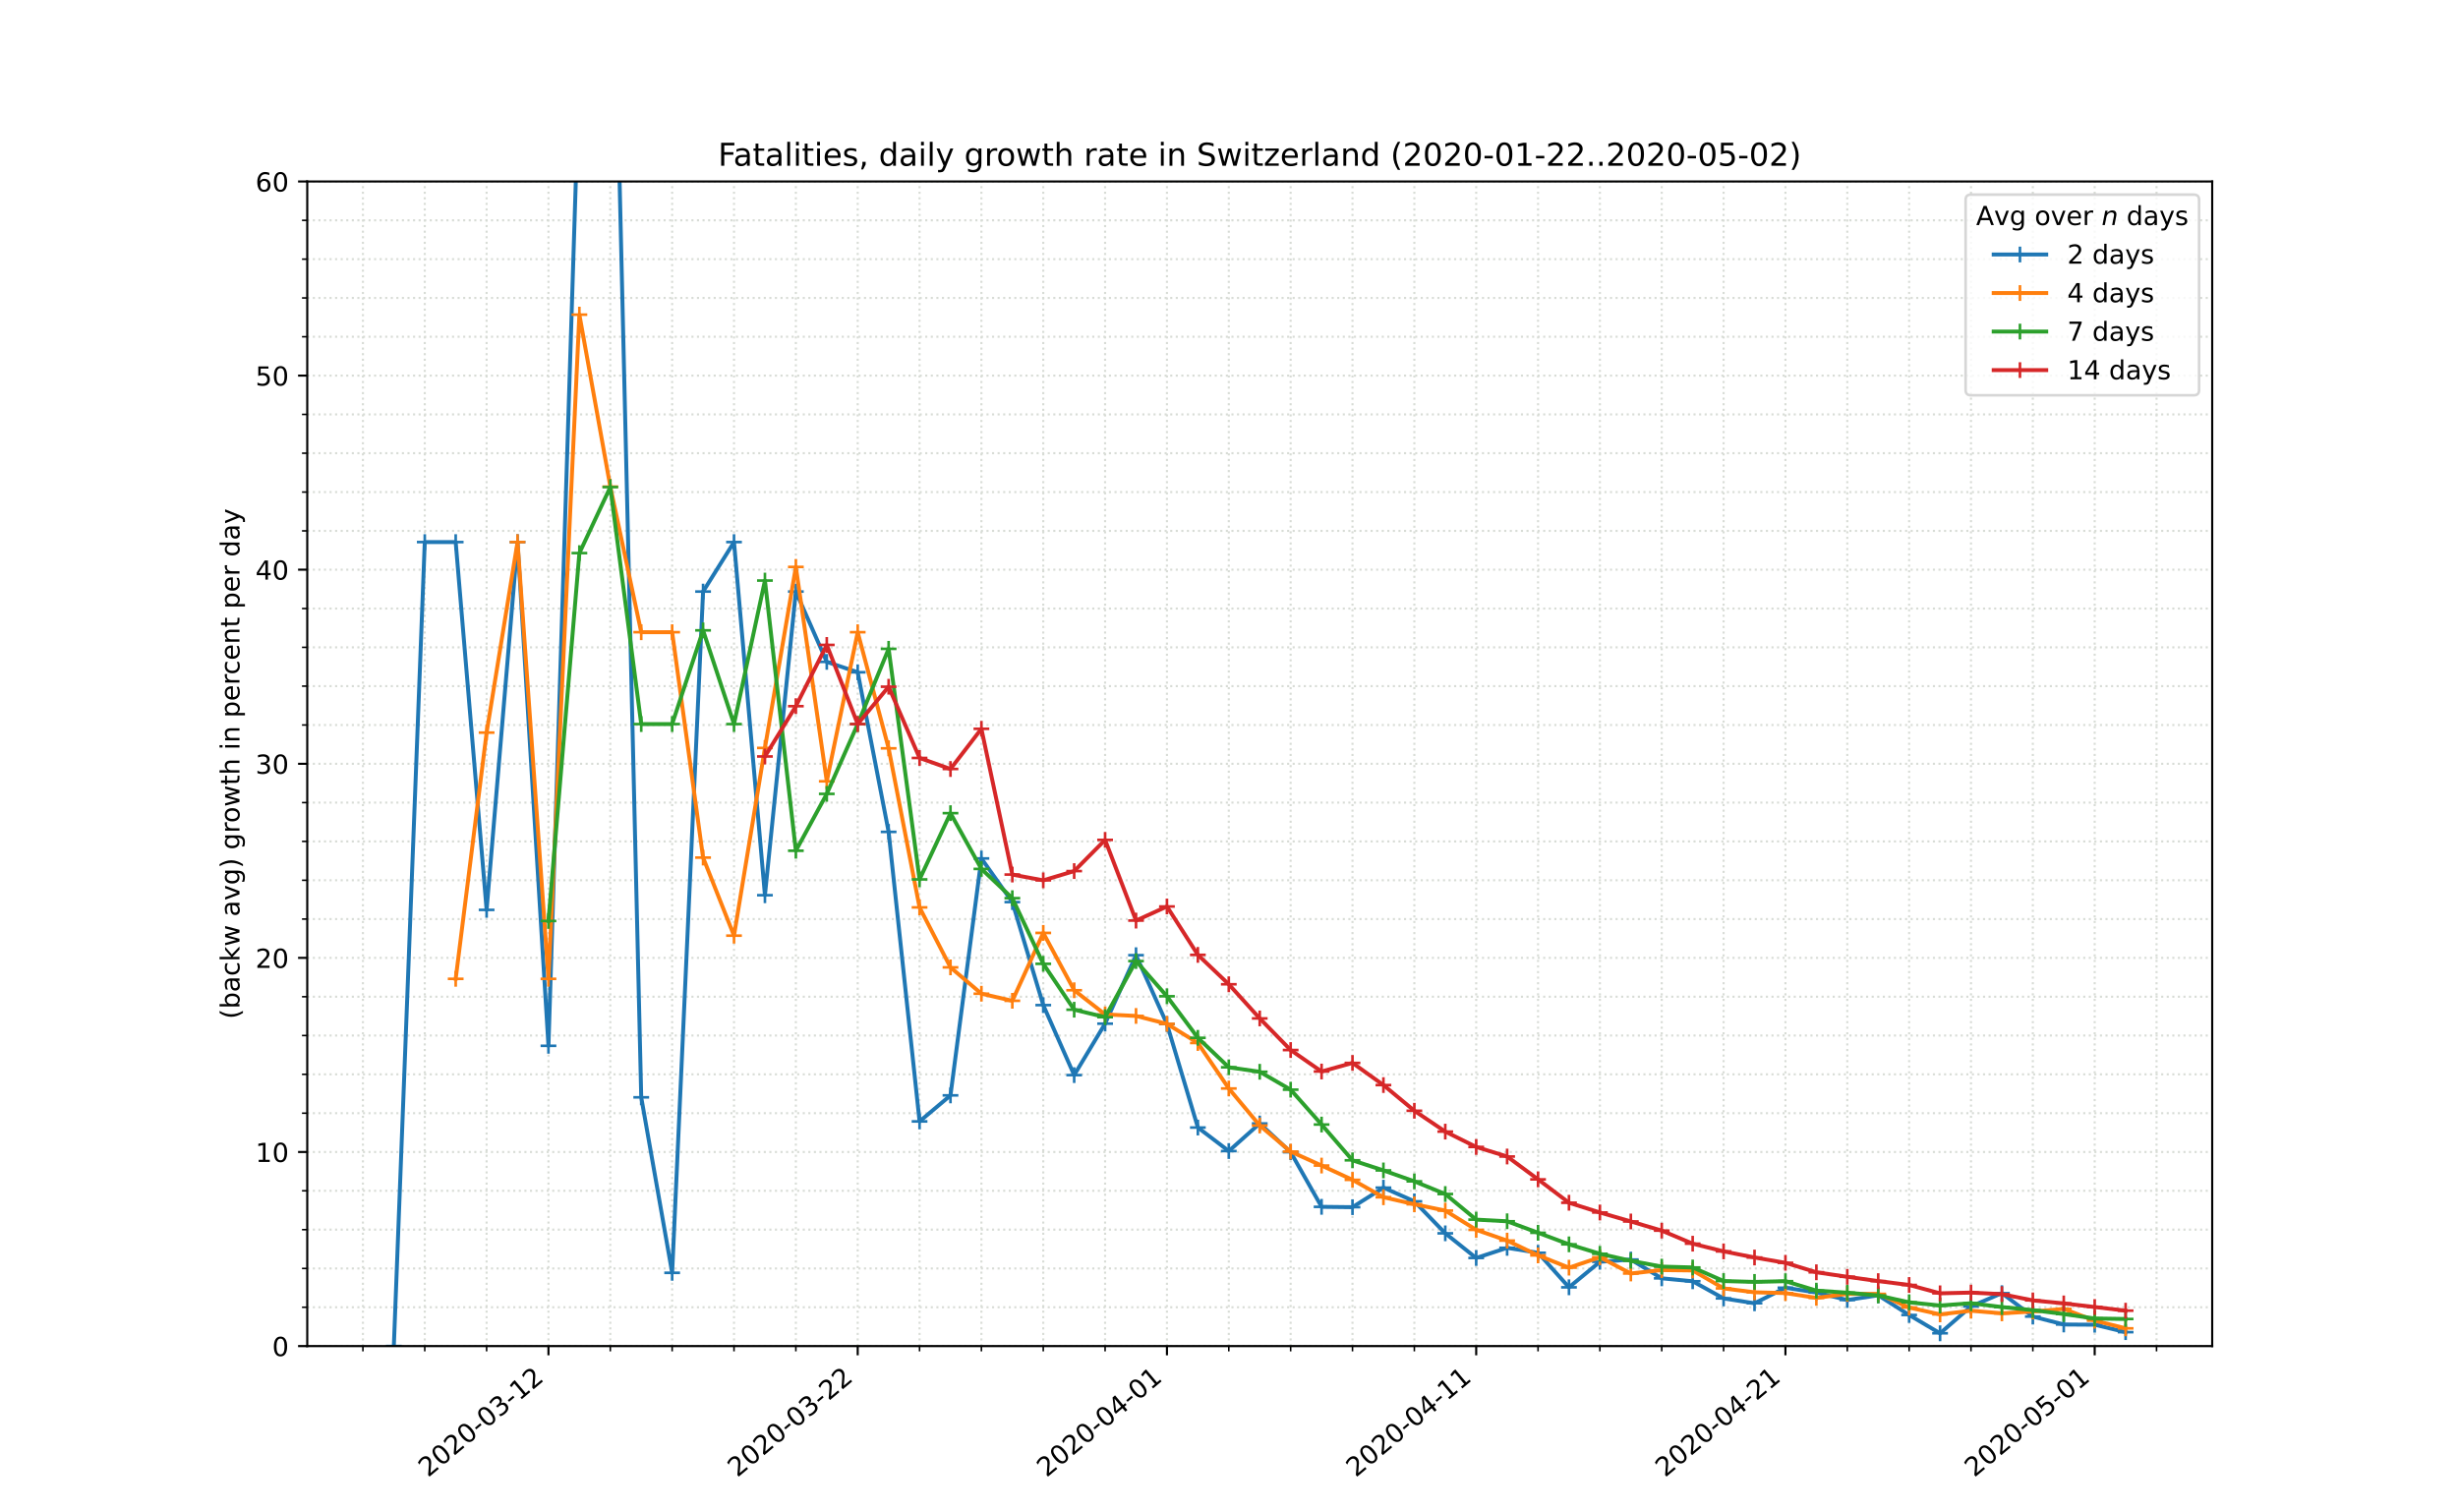 <?xml version="1.0" encoding="utf-8" standalone="no"?>
<!DOCTYPE svg PUBLIC "-//W3C//DTD SVG 1.1//EN"
  "http://www.w3.org/Graphics/SVG/1.1/DTD/svg11.dtd">
<!-- Created with matplotlib (https://matplotlib.org/) -->
<svg height="576pt" version="1.1" viewBox="0 0 936 576" width="936pt" xmlns="http://www.w3.org/2000/svg" xmlns:xlink="http://www.w3.org/1999/xlink">
 <defs>
  <style type="text/css">
*{stroke-linecap:butt;stroke-linejoin:round;}
  </style>
 </defs>
 <g id="figure_1">
  <g id="patch_1">
   <path d="M 0 576 
L 936 576 
L 936 0 
L 0 0 
z
" style="fill:#ffffff;"/>
  </g>
  <g id="axes_1">
   <g id="patch_2">
    <path d="M 117 512.64 
L 842.4 512.64 
L 842.4 69.12 
L 117 69.12 
z
" style="fill:#ffffff;"/>
   </g>
   <g id="matplotlib.axis_1">
    <g id="xtick_1">
     <g id="line2d_1">
      <path clip-path="url(#p7902818e6c)" d="M 208.853 512.64 
L 208.853 69.12 
" style="fill:none;stroke:#d8dcd6;stroke-dasharray:0.8,1.32;stroke-dashoffset:0;stroke-width:0.8;"/>
     </g>
     <g id="line2d_2">
      <defs>
       <path d="M 0 0 
L 0 3.5 
" id="mb392eccadc" style="stroke:#000000;stroke-width:0.8;"/>
      </defs>
      <g>
       <use style="stroke:#000000;stroke-width:0.8;" x="208.853" xlink:href="#mb392eccadc" y="512.64"/>
      </g>
     </g>
     <g id="text_1">
      <!-- 2020-03-12 -->
      <defs>
       <path d="M 19.188 8.297 
L 53.609 8.297 
L 53.609 0 
L 7.328 0 
L 7.328 8.297 
Q 12.938 14.109 22.625 23.891 
Q 32.328 33.688 34.812 36.531 
Q 39.547 41.844 41.422 45.531 
Q 43.312 49.219 43.312 52.781 
Q 43.312 58.594 39.234 62.25 
Q 35.156 65.922 28.609 65.922 
Q 23.969 65.922 18.812 64.312 
Q 13.672 62.703 7.812 59.422 
L 7.812 69.391 
Q 13.766 71.781 18.938 73 
Q 24.125 74.219 28.422 74.219 
Q 39.75 74.219 46.484 68.547 
Q 53.219 62.891 53.219 53.422 
Q 53.219 48.922 51.531 44.891 
Q 49.859 40.875 45.406 35.406 
Q 44.188 33.984 37.641 27.219 
Q 31.109 20.453 19.188 8.297 
z
" id="DejaVuSans-50"/>
       <path d="M 31.781 66.406 
Q 24.172 66.406 20.328 58.906 
Q 16.5 51.422 16.5 36.375 
Q 16.5 21.391 20.328 13.891 
Q 24.172 6.391 31.781 6.391 
Q 39.453 6.391 43.281 13.891 
Q 47.125 21.391 47.125 36.375 
Q 47.125 51.422 43.281 58.906 
Q 39.453 66.406 31.781 66.406 
z
M 31.781 74.219 
Q 44.047 74.219 50.516 64.516 
Q 56.984 54.828 56.984 36.375 
Q 56.984 17.969 50.516 8.266 
Q 44.047 -1.422 31.781 -1.422 
Q 19.531 -1.422 13.062 8.266 
Q 6.594 17.969 6.594 36.375 
Q 6.594 54.828 13.062 64.516 
Q 19.531 74.219 31.781 74.219 
z
" id="DejaVuSans-48"/>
       <path d="M 4.891 31.391 
L 31.203 31.391 
L 31.203 23.391 
L 4.891 23.391 
z
" id="DejaVuSans-45"/>
       <path d="M 40.578 39.312 
Q 47.656 37.797 51.625 33 
Q 55.609 28.219 55.609 21.188 
Q 55.609 10.406 48.188 4.484 
Q 40.766 -1.422 27.094 -1.422 
Q 22.516 -1.422 17.656 -0.516 
Q 12.797 0.391 7.625 2.203 
L 7.625 11.719 
Q 11.719 9.328 16.594 8.109 
Q 21.484 6.891 26.812 6.891 
Q 36.078 6.891 40.938 10.547 
Q 45.797 14.203 45.797 21.188 
Q 45.797 27.641 41.281 31.266 
Q 36.766 34.906 28.719 34.906 
L 20.219 34.906 
L 20.219 43.016 
L 29.109 43.016 
Q 36.375 43.016 40.234 45.922 
Q 44.094 48.828 44.094 54.297 
Q 44.094 59.906 40.109 62.906 
Q 36.141 65.922 28.719 65.922 
Q 24.656 65.922 20.016 65.031 
Q 15.375 64.156 9.812 62.312 
L 9.812 71.094 
Q 15.438 72.656 20.344 73.438 
Q 25.25 74.219 29.594 74.219 
Q 40.828 74.219 47.359 69.109 
Q 53.906 64.016 53.906 55.328 
Q 53.906 49.266 50.438 45.094 
Q 46.969 40.922 40.578 39.312 
z
" id="DejaVuSans-51"/>
       <path d="M 12.406 8.297 
L 28.516 8.297 
L 28.516 63.922 
L 10.984 60.406 
L 10.984 69.391 
L 28.422 72.906 
L 38.281 72.906 
L 38.281 8.297 
L 54.391 8.297 
L 54.391 0 
L 12.406 0 
z
" id="DejaVuSans-49"/>
      </defs>
      <g transform="translate(162.997 562.817)rotate(-40)scale(0.1 -0.1)">
       <use xlink:href="#DejaVuSans-50"/>
       <use x="63.623" xlink:href="#DejaVuSans-48"/>
       <use x="127.246" xlink:href="#DejaVuSans-50"/>
       <use x="190.869" xlink:href="#DejaVuSans-48"/>
       <use x="254.492" xlink:href="#DejaVuSans-45"/>
       <use x="290.576" xlink:href="#DejaVuSans-48"/>
       <use x="354.199" xlink:href="#DejaVuSans-51"/>
       <use x="417.822" xlink:href="#DejaVuSans-45"/>
       <use x="453.906" xlink:href="#DejaVuSans-49"/>
       <use x="517.529" xlink:href="#DejaVuSans-50"/>
      </g>
     </g>
    </g>
    <g id="xtick_2">
     <g id="line2d_3">
      <path clip-path="url(#p7902818e6c)" d="M 326.612 512.64 
L 326.612 69.12 
" style="fill:none;stroke:#d8dcd6;stroke-dasharray:0.8,1.32;stroke-dashoffset:0;stroke-width:0.8;"/>
     </g>
     <g id="line2d_4">
      <g>
       <use style="stroke:#000000;stroke-width:0.8;" x="326.612" xlink:href="#mb392eccadc" y="512.64"/>
      </g>
     </g>
     <g id="text_2">
      <!-- 2020-03-22 -->
      <g transform="translate(280.756 562.817)rotate(-40)scale(0.1 -0.1)">
       <use xlink:href="#DejaVuSans-50"/>
       <use x="63.623" xlink:href="#DejaVuSans-48"/>
       <use x="127.246" xlink:href="#DejaVuSans-50"/>
       <use x="190.869" xlink:href="#DejaVuSans-48"/>
       <use x="254.492" xlink:href="#DejaVuSans-45"/>
       <use x="290.576" xlink:href="#DejaVuSans-48"/>
       <use x="354.199" xlink:href="#DejaVuSans-51"/>
       <use x="417.822" xlink:href="#DejaVuSans-45"/>
       <use x="453.906" xlink:href="#DejaVuSans-50"/>
       <use x="517.529" xlink:href="#DejaVuSans-50"/>
      </g>
     </g>
    </g>
    <g id="xtick_3">
     <g id="line2d_5">
      <path clip-path="url(#p7902818e6c)" d="M 444.372 512.64 
L 444.372 69.12 
" style="fill:none;stroke:#d8dcd6;stroke-dasharray:0.8,1.32;stroke-dashoffset:0;stroke-width:0.8;"/>
     </g>
     <g id="line2d_6">
      <g>
       <use style="stroke:#000000;stroke-width:0.8;" x="444.372" xlink:href="#mb392eccadc" y="512.64"/>
      </g>
     </g>
     <g id="text_3">
      <!-- 2020-04-01 -->
      <defs>
       <path d="M 37.797 64.312 
L 12.891 25.391 
L 37.797 25.391 
z
M 35.203 72.906 
L 47.609 72.906 
L 47.609 25.391 
L 58.016 25.391 
L 58.016 17.188 
L 47.609 17.188 
L 47.609 0 
L 37.797 0 
L 37.797 17.188 
L 4.891 17.188 
L 4.891 26.703 
z
" id="DejaVuSans-52"/>
      </defs>
      <g transform="translate(398.516 562.817)rotate(-40)scale(0.1 -0.1)">
       <use xlink:href="#DejaVuSans-50"/>
       <use x="63.623" xlink:href="#DejaVuSans-48"/>
       <use x="127.246" xlink:href="#DejaVuSans-50"/>
       <use x="190.869" xlink:href="#DejaVuSans-48"/>
       <use x="254.492" xlink:href="#DejaVuSans-45"/>
       <use x="290.576" xlink:href="#DejaVuSans-48"/>
       <use x="354.199" xlink:href="#DejaVuSans-52"/>
       <use x="417.822" xlink:href="#DejaVuSans-45"/>
       <use x="453.906" xlink:href="#DejaVuSans-48"/>
       <use x="517.529" xlink:href="#DejaVuSans-49"/>
      </g>
     </g>
    </g>
    <g id="xtick_4">
     <g id="line2d_7">
      <path clip-path="url(#p7902818e6c)" d="M 562.132 512.64 
L 562.132 69.12 
" style="fill:none;stroke:#d8dcd6;stroke-dasharray:0.8,1.32;stroke-dashoffset:0;stroke-width:0.8;"/>
     </g>
     <g id="line2d_8">
      <g>
       <use style="stroke:#000000;stroke-width:0.8;" x="562.132" xlink:href="#mb392eccadc" y="512.64"/>
      </g>
     </g>
     <g id="text_4">
      <!-- 2020-04-11 -->
      <g transform="translate(516.276 562.817)rotate(-40)scale(0.1 -0.1)">
       <use xlink:href="#DejaVuSans-50"/>
       <use x="63.623" xlink:href="#DejaVuSans-48"/>
       <use x="127.246" xlink:href="#DejaVuSans-50"/>
       <use x="190.869" xlink:href="#DejaVuSans-48"/>
       <use x="254.492" xlink:href="#DejaVuSans-45"/>
       <use x="290.576" xlink:href="#DejaVuSans-48"/>
       <use x="354.199" xlink:href="#DejaVuSans-52"/>
       <use x="417.822" xlink:href="#DejaVuSans-45"/>
       <use x="453.906" xlink:href="#DejaVuSans-49"/>
       <use x="517.529" xlink:href="#DejaVuSans-49"/>
      </g>
     </g>
    </g>
    <g id="xtick_5">
     <g id="line2d_9">
      <path clip-path="url(#p7902818e6c)" d="M 679.892 512.64 
L 679.892 69.12 
" style="fill:none;stroke:#d8dcd6;stroke-dasharray:0.8,1.32;stroke-dashoffset:0;stroke-width:0.8;"/>
     </g>
     <g id="line2d_10">
      <g>
       <use style="stroke:#000000;stroke-width:0.8;" x="679.892" xlink:href="#mb392eccadc" y="512.64"/>
      </g>
     </g>
     <g id="text_5">
      <!-- 2020-04-21 -->
      <g transform="translate(634.036 562.817)rotate(-40)scale(0.1 -0.1)">
       <use xlink:href="#DejaVuSans-50"/>
       <use x="63.623" xlink:href="#DejaVuSans-48"/>
       <use x="127.246" xlink:href="#DejaVuSans-50"/>
       <use x="190.869" xlink:href="#DejaVuSans-48"/>
       <use x="254.492" xlink:href="#DejaVuSans-45"/>
       <use x="290.576" xlink:href="#DejaVuSans-48"/>
       <use x="354.199" xlink:href="#DejaVuSans-52"/>
       <use x="417.822" xlink:href="#DejaVuSans-45"/>
       <use x="453.906" xlink:href="#DejaVuSans-50"/>
       <use x="517.529" xlink:href="#DejaVuSans-49"/>
      </g>
     </g>
    </g>
    <g id="xtick_6">
     <g id="line2d_11">
      <path clip-path="url(#p7902818e6c)" d="M 797.651 512.64 
L 797.651 69.12 
" style="fill:none;stroke:#d8dcd6;stroke-dasharray:0.8,1.32;stroke-dashoffset:0;stroke-width:0.8;"/>
     </g>
     <g id="line2d_12">
      <g>
       <use style="stroke:#000000;stroke-width:0.8;" x="797.651" xlink:href="#mb392eccadc" y="512.64"/>
      </g>
     </g>
     <g id="text_6">
      <!-- 2020-05-01 -->
      <defs>
       <path d="M 10.797 72.906 
L 49.516 72.906 
L 49.516 64.594 
L 19.828 64.594 
L 19.828 46.734 
Q 21.969 47.469 24.109 47.828 
Q 26.266 48.188 28.422 48.188 
Q 40.625 48.188 47.75 41.5 
Q 54.891 34.812 54.891 23.391 
Q 54.891 11.625 47.562 5.094 
Q 40.234 -1.422 26.906 -1.422 
Q 22.312 -1.422 17.547 -0.641 
Q 12.797 0.141 7.719 1.703 
L 7.719 11.625 
Q 12.109 9.234 16.797 8.062 
Q 21.484 6.891 26.703 6.891 
Q 35.156 6.891 40.078 11.328 
Q 45.016 15.766 45.016 23.391 
Q 45.016 31 40.078 35.438 
Q 35.156 39.891 26.703 39.891 
Q 22.75 39.891 18.812 39.016 
Q 14.891 38.141 10.797 36.281 
z
" id="DejaVuSans-53"/>
      </defs>
      <g transform="translate(751.795 562.817)rotate(-40)scale(0.1 -0.1)">
       <use xlink:href="#DejaVuSans-50"/>
       <use x="63.623" xlink:href="#DejaVuSans-48"/>
       <use x="127.246" xlink:href="#DejaVuSans-50"/>
       <use x="190.869" xlink:href="#DejaVuSans-48"/>
       <use x="254.492" xlink:href="#DejaVuSans-45"/>
       <use x="290.576" xlink:href="#DejaVuSans-48"/>
       <use x="354.199" xlink:href="#DejaVuSans-53"/>
       <use x="417.822" xlink:href="#DejaVuSans-45"/>
       <use x="453.906" xlink:href="#DejaVuSans-48"/>
       <use x="517.529" xlink:href="#DejaVuSans-49"/>
      </g>
     </g>
    </g>
    <g id="xtick_7">
     <g id="line2d_13">
      <path clip-path="url(#p7902818e6c)" d="M 138.197 512.64 
L 138.197 69.12 
" style="fill:none;stroke:#d8dcd6;stroke-dasharray:0.8,1.32;stroke-dashoffset:0;stroke-width:0.8;"/>
     </g>
     <g id="line2d_14">
      <defs>
       <path d="M 0 0 
L 0 2 
" id="m8b8b31e290" style="stroke:#000000;stroke-width:0.6;"/>
      </defs>
      <g>
       <use style="stroke:#000000;stroke-width:0.6;" x="138.197" xlink:href="#m8b8b31e290" y="512.64"/>
      </g>
     </g>
    </g>
    <g id="xtick_8">
     <g id="line2d_15">
      <path clip-path="url(#p7902818e6c)" d="M 161.749 512.64 
L 161.749 69.12 
" style="fill:none;stroke:#d8dcd6;stroke-dasharray:0.8,1.32;stroke-dashoffset:0;stroke-width:0.8;"/>
     </g>
     <g id="line2d_16">
      <g>
       <use style="stroke:#000000;stroke-width:0.6;" x="161.749" xlink:href="#m8b8b31e290" y="512.64"/>
      </g>
     </g>
    </g>
    <g id="xtick_9">
     <g id="line2d_17">
      <path clip-path="url(#p7902818e6c)" d="M 185.301 512.64 
L 185.301 69.12 
" style="fill:none;stroke:#d8dcd6;stroke-dasharray:0.8,1.32;stroke-dashoffset:0;stroke-width:0.8;"/>
     </g>
     <g id="line2d_18">
      <g>
       <use style="stroke:#000000;stroke-width:0.6;" x="185.301" xlink:href="#m8b8b31e290" y="512.64"/>
      </g>
     </g>
    </g>
    <g id="xtick_10">
     <g id="line2d_19">
      <path clip-path="url(#p7902818e6c)" d="M 232.405 512.64 
L 232.405 69.12 
" style="fill:none;stroke:#d8dcd6;stroke-dasharray:0.8,1.32;stroke-dashoffset:0;stroke-width:0.8;"/>
     </g>
     <g id="line2d_20">
      <g>
       <use style="stroke:#000000;stroke-width:0.6;" x="232.405" xlink:href="#m8b8b31e290" y="512.64"/>
      </g>
     </g>
    </g>
    <g id="xtick_11">
     <g id="line2d_21">
      <path clip-path="url(#p7902818e6c)" d="M 255.956 512.64 
L 255.956 69.12 
" style="fill:none;stroke:#d8dcd6;stroke-dasharray:0.8,1.32;stroke-dashoffset:0;stroke-width:0.8;"/>
     </g>
     <g id="line2d_22">
      <g>
       <use style="stroke:#000000;stroke-width:0.6;" x="255.956" xlink:href="#m8b8b31e290" y="512.64"/>
      </g>
     </g>
    </g>
    <g id="xtick_12">
     <g id="line2d_23">
      <path clip-path="url(#p7902818e6c)" d="M 279.508 512.64 
L 279.508 69.12 
" style="fill:none;stroke:#d8dcd6;stroke-dasharray:0.8,1.32;stroke-dashoffset:0;stroke-width:0.8;"/>
     </g>
     <g id="line2d_24">
      <g>
       <use style="stroke:#000000;stroke-width:0.6;" x="279.508" xlink:href="#m8b8b31e290" y="512.64"/>
      </g>
     </g>
    </g>
    <g id="xtick_13">
     <g id="line2d_25">
      <path clip-path="url(#p7902818e6c)" d="M 303.06 512.64 
L 303.06 69.12 
" style="fill:none;stroke:#d8dcd6;stroke-dasharray:0.8,1.32;stroke-dashoffset:0;stroke-width:0.8;"/>
     </g>
     <g id="line2d_26">
      <g>
       <use style="stroke:#000000;stroke-width:0.6;" x="303.06" xlink:href="#m8b8b31e290" y="512.64"/>
      </g>
     </g>
    </g>
    <g id="xtick_14">
     <g id="line2d_27">
      <path clip-path="url(#p7902818e6c)" d="M 350.164 512.64 
L 350.164 69.12 
" style="fill:none;stroke:#d8dcd6;stroke-dasharray:0.8,1.32;stroke-dashoffset:0;stroke-width:0.8;"/>
     </g>
     <g id="line2d_28">
      <g>
       <use style="stroke:#000000;stroke-width:0.6;" x="350.164" xlink:href="#m8b8b31e290" y="512.64"/>
      </g>
     </g>
    </g>
    <g id="xtick_15">
     <g id="line2d_29">
      <path clip-path="url(#p7902818e6c)" d="M 373.716 512.64 
L 373.716 69.12 
" style="fill:none;stroke:#d8dcd6;stroke-dasharray:0.8,1.32;stroke-dashoffset:0;stroke-width:0.8;"/>
     </g>
     <g id="line2d_30">
      <g>
       <use style="stroke:#000000;stroke-width:0.6;" x="373.716" xlink:href="#m8b8b31e290" y="512.64"/>
      </g>
     </g>
    </g>
    <g id="xtick_16">
     <g id="line2d_31">
      <path clip-path="url(#p7902818e6c)" d="M 397.268 512.64 
L 397.268 69.12 
" style="fill:none;stroke:#d8dcd6;stroke-dasharray:0.8,1.32;stroke-dashoffset:0;stroke-width:0.8;"/>
     </g>
     <g id="line2d_32">
      <g>
       <use style="stroke:#000000;stroke-width:0.6;" x="397.268" xlink:href="#m8b8b31e290" y="512.64"/>
      </g>
     </g>
    </g>
    <g id="xtick_17">
     <g id="line2d_33">
      <path clip-path="url(#p7902818e6c)" d="M 420.82 512.64 
L 420.82 69.12 
" style="fill:none;stroke:#d8dcd6;stroke-dasharray:0.8,1.32;stroke-dashoffset:0;stroke-width:0.8;"/>
     </g>
     <g id="line2d_34">
      <g>
       <use style="stroke:#000000;stroke-width:0.6;" x="420.82" xlink:href="#m8b8b31e290" y="512.64"/>
      </g>
     </g>
    </g>
    <g id="xtick_18">
     <g id="line2d_35">
      <path clip-path="url(#p7902818e6c)" d="M 467.924 512.64 
L 467.924 69.12 
" style="fill:none;stroke:#d8dcd6;stroke-dasharray:0.8,1.32;stroke-dashoffset:0;stroke-width:0.8;"/>
     </g>
     <g id="line2d_36">
      <g>
       <use style="stroke:#000000;stroke-width:0.6;" x="467.924" xlink:href="#m8b8b31e290" y="512.64"/>
      </g>
     </g>
    </g>
    <g id="xtick_19">
     <g id="line2d_37">
      <path clip-path="url(#p7902818e6c)" d="M 491.476 512.64 
L 491.476 69.12 
" style="fill:none;stroke:#d8dcd6;stroke-dasharray:0.8,1.32;stroke-dashoffset:0;stroke-width:0.8;"/>
     </g>
     <g id="line2d_38">
      <g>
       <use style="stroke:#000000;stroke-width:0.6;" x="491.476" xlink:href="#m8b8b31e290" y="512.64"/>
      </g>
     </g>
    </g>
    <g id="xtick_20">
     <g id="line2d_39">
      <path clip-path="url(#p7902818e6c)" d="M 515.028 512.64 
L 515.028 69.12 
" style="fill:none;stroke:#d8dcd6;stroke-dasharray:0.8,1.32;stroke-dashoffset:0;stroke-width:0.8;"/>
     </g>
     <g id="line2d_40">
      <g>
       <use style="stroke:#000000;stroke-width:0.6;" x="515.028" xlink:href="#m8b8b31e290" y="512.64"/>
      </g>
     </g>
    </g>
    <g id="xtick_21">
     <g id="line2d_41">
      <path clip-path="url(#p7902818e6c)" d="M 538.58 512.64 
L 538.58 69.12 
" style="fill:none;stroke:#d8dcd6;stroke-dasharray:0.8,1.32;stroke-dashoffset:0;stroke-width:0.8;"/>
     </g>
     <g id="line2d_42">
      <g>
       <use style="stroke:#000000;stroke-width:0.6;" x="538.58" xlink:href="#m8b8b31e290" y="512.64"/>
      </g>
     </g>
    </g>
    <g id="xtick_22">
     <g id="line2d_43">
      <path clip-path="url(#p7902818e6c)" d="M 585.684 512.64 
L 585.684 69.12 
" style="fill:none;stroke:#d8dcd6;stroke-dasharray:0.8,1.32;stroke-dashoffset:0;stroke-width:0.8;"/>
     </g>
     <g id="line2d_44">
      <g>
       <use style="stroke:#000000;stroke-width:0.6;" x="585.684" xlink:href="#m8b8b31e290" y="512.64"/>
      </g>
     </g>
    </g>
    <g id="xtick_23">
     <g id="line2d_45">
      <path clip-path="url(#p7902818e6c)" d="M 609.236 512.64 
L 609.236 69.12 
" style="fill:none;stroke:#d8dcd6;stroke-dasharray:0.8,1.32;stroke-dashoffset:0;stroke-width:0.8;"/>
     </g>
     <g id="line2d_46">
      <g>
       <use style="stroke:#000000;stroke-width:0.6;" x="609.236" xlink:href="#m8b8b31e290" y="512.64"/>
      </g>
     </g>
    </g>
    <g id="xtick_24">
     <g id="line2d_47">
      <path clip-path="url(#p7902818e6c)" d="M 632.788 512.64 
L 632.788 69.12 
" style="fill:none;stroke:#d8dcd6;stroke-dasharray:0.8,1.32;stroke-dashoffset:0;stroke-width:0.8;"/>
     </g>
     <g id="line2d_48">
      <g>
       <use style="stroke:#000000;stroke-width:0.6;" x="632.788" xlink:href="#m8b8b31e290" y="512.64"/>
      </g>
     </g>
    </g>
    <g id="xtick_25">
     <g id="line2d_49">
      <path clip-path="url(#p7902818e6c)" d="M 656.34 512.64 
L 656.34 69.12 
" style="fill:none;stroke:#d8dcd6;stroke-dasharray:0.8,1.32;stroke-dashoffset:0;stroke-width:0.8;"/>
     </g>
     <g id="line2d_50">
      <g>
       <use style="stroke:#000000;stroke-width:0.6;" x="656.34" xlink:href="#m8b8b31e290" y="512.64"/>
      </g>
     </g>
    </g>
    <g id="xtick_26">
     <g id="line2d_51">
      <path clip-path="url(#p7902818e6c)" d="M 703.444 512.64 
L 703.444 69.12 
" style="fill:none;stroke:#d8dcd6;stroke-dasharray:0.8,1.32;stroke-dashoffset:0;stroke-width:0.8;"/>
     </g>
     <g id="line2d_52">
      <g>
       <use style="stroke:#000000;stroke-width:0.6;" x="703.444" xlink:href="#m8b8b31e290" y="512.64"/>
      </g>
     </g>
    </g>
    <g id="xtick_27">
     <g id="line2d_53">
      <path clip-path="url(#p7902818e6c)" d="M 726.995 512.64 
L 726.995 69.12 
" style="fill:none;stroke:#d8dcd6;stroke-dasharray:0.8,1.32;stroke-dashoffset:0;stroke-width:0.8;"/>
     </g>
     <g id="line2d_54">
      <g>
       <use style="stroke:#000000;stroke-width:0.6;" x="726.995" xlink:href="#m8b8b31e290" y="512.64"/>
      </g>
     </g>
    </g>
    <g id="xtick_28">
     <g id="line2d_55">
      <path clip-path="url(#p7902818e6c)" d="M 750.547 512.64 
L 750.547 69.12 
" style="fill:none;stroke:#d8dcd6;stroke-dasharray:0.8,1.32;stroke-dashoffset:0;stroke-width:0.8;"/>
     </g>
     <g id="line2d_56">
      <g>
       <use style="stroke:#000000;stroke-width:0.6;" x="750.547" xlink:href="#m8b8b31e290" y="512.64"/>
      </g>
     </g>
    </g>
    <g id="xtick_29">
     <g id="line2d_57">
      <path clip-path="url(#p7902818e6c)" d="M 774.099 512.64 
L 774.099 69.12 
" style="fill:none;stroke:#d8dcd6;stroke-dasharray:0.8,1.32;stroke-dashoffset:0;stroke-width:0.8;"/>
     </g>
     <g id="line2d_58">
      <g>
       <use style="stroke:#000000;stroke-width:0.6;" x="774.099" xlink:href="#m8b8b31e290" y="512.64"/>
      </g>
     </g>
    </g>
    <g id="xtick_30">
     <g id="line2d_59">
      <path clip-path="url(#p7902818e6c)" d="M 821.203 512.64 
L 821.203 69.12 
" style="fill:none;stroke:#d8dcd6;stroke-dasharray:0.8,1.32;stroke-dashoffset:0;stroke-width:0.8;"/>
     </g>
     <g id="line2d_60">
      <g>
       <use style="stroke:#000000;stroke-width:0.6;" x="821.203" xlink:href="#m8b8b31e290" y="512.64"/>
      </g>
     </g>
    </g>
   </g>
   <g id="matplotlib.axis_2">
    <g id="ytick_1">
     <g id="line2d_61">
      <path clip-path="url(#p7902818e6c)" d="M 117 512.64 
L 842.4 512.64 
" style="fill:none;stroke:#d8dcd6;stroke-dasharray:0.8,1.32;stroke-dashoffset:0;stroke-width:0.8;"/>
     </g>
     <g id="line2d_62">
      <defs>
       <path d="M 0 0 
L -3.5 0 
" id="mcdc137e057" style="stroke:#000000;stroke-width:0.8;"/>
      </defs>
      <g>
       <use style="stroke:#000000;stroke-width:0.8;" x="117" xlink:href="#mcdc137e057" y="512.64"/>
      </g>
     </g>
     <g id="text_7">
      <!-- 0 -->
      <g transform="translate(103.638 516.439)scale(0.1 -0.1)">
       <use xlink:href="#DejaVuSans-48"/>
      </g>
     </g>
    </g>
    <g id="ytick_2">
     <g id="line2d_63">
      <path clip-path="url(#p7902818e6c)" d="M 117 438.72 
L 842.4 438.72 
" style="fill:none;stroke:#d8dcd6;stroke-dasharray:0.8,1.32;stroke-dashoffset:0;stroke-width:0.8;"/>
     </g>
     <g id="line2d_64">
      <g>
       <use style="stroke:#000000;stroke-width:0.8;" x="117" xlink:href="#mcdc137e057" y="438.72"/>
      </g>
     </g>
     <g id="text_8">
      <!-- 10 -->
      <g transform="translate(97.275 442.519)scale(0.1 -0.1)">
       <use xlink:href="#DejaVuSans-49"/>
       <use x="63.623" xlink:href="#DejaVuSans-48"/>
      </g>
     </g>
    </g>
    <g id="ytick_3">
     <g id="line2d_65">
      <path clip-path="url(#p7902818e6c)" d="M 117 364.8 
L 842.4 364.8 
" style="fill:none;stroke:#d8dcd6;stroke-dasharray:0.8,1.32;stroke-dashoffset:0;stroke-width:0.8;"/>
     </g>
     <g id="line2d_66">
      <g>
       <use style="stroke:#000000;stroke-width:0.8;" x="117" xlink:href="#mcdc137e057" y="364.8"/>
      </g>
     </g>
     <g id="text_9">
      <!-- 20 -->
      <g transform="translate(97.275 368.599)scale(0.1 -0.1)">
       <use xlink:href="#DejaVuSans-50"/>
       <use x="63.623" xlink:href="#DejaVuSans-48"/>
      </g>
     </g>
    </g>
    <g id="ytick_4">
     <g id="line2d_67">
      <path clip-path="url(#p7902818e6c)" d="M 117 290.88 
L 842.4 290.88 
" style="fill:none;stroke:#d8dcd6;stroke-dasharray:0.8,1.32;stroke-dashoffset:0;stroke-width:0.8;"/>
     </g>
     <g id="line2d_68">
      <g>
       <use style="stroke:#000000;stroke-width:0.8;" x="117" xlink:href="#mcdc137e057" y="290.88"/>
      </g>
     </g>
     <g id="text_10">
      <!-- 30 -->
      <g transform="translate(97.275 294.679)scale(0.1 -0.1)">
       <use xlink:href="#DejaVuSans-51"/>
       <use x="63.623" xlink:href="#DejaVuSans-48"/>
      </g>
     </g>
    </g>
    <g id="ytick_5">
     <g id="line2d_69">
      <path clip-path="url(#p7902818e6c)" d="M 117 216.96 
L 842.4 216.96 
" style="fill:none;stroke:#d8dcd6;stroke-dasharray:0.8,1.32;stroke-dashoffset:0;stroke-width:0.8;"/>
     </g>
     <g id="line2d_70">
      <g>
       <use style="stroke:#000000;stroke-width:0.8;" x="117" xlink:href="#mcdc137e057" y="216.96"/>
      </g>
     </g>
     <g id="text_11">
      <!-- 40 -->
      <g transform="translate(97.275 220.759)scale(0.1 -0.1)">
       <use xlink:href="#DejaVuSans-52"/>
       <use x="63.623" xlink:href="#DejaVuSans-48"/>
      </g>
     </g>
    </g>
    <g id="ytick_6">
     <g id="line2d_71">
      <path clip-path="url(#p7902818e6c)" d="M 117 143.04 
L 842.4 143.04 
" style="fill:none;stroke:#d8dcd6;stroke-dasharray:0.8,1.32;stroke-dashoffset:0;stroke-width:0.8;"/>
     </g>
     <g id="line2d_72">
      <g>
       <use style="stroke:#000000;stroke-width:0.8;" x="117" xlink:href="#mcdc137e057" y="143.04"/>
      </g>
     </g>
     <g id="text_12">
      <!-- 50 -->
      <g transform="translate(97.275 146.839)scale(0.1 -0.1)">
       <use xlink:href="#DejaVuSans-53"/>
       <use x="63.623" xlink:href="#DejaVuSans-48"/>
      </g>
     </g>
    </g>
    <g id="ytick_7">
     <g id="line2d_73">
      <path clip-path="url(#p7902818e6c)" d="M 117 69.12 
L 842.4 69.12 
" style="fill:none;stroke:#d8dcd6;stroke-dasharray:0.8,1.32;stroke-dashoffset:0;stroke-width:0.8;"/>
     </g>
     <g id="line2d_74">
      <g>
       <use style="stroke:#000000;stroke-width:0.8;" x="117" xlink:href="#mcdc137e057" y="69.12"/>
      </g>
     </g>
     <g id="text_13">
      <!-- 60 -->
      <defs>
       <path d="M 33.016 40.375 
Q 26.375 40.375 22.484 35.828 
Q 18.609 31.297 18.609 23.391 
Q 18.609 15.531 22.484 10.953 
Q 26.375 6.391 33.016 6.391 
Q 39.656 6.391 43.531 10.953 
Q 47.406 15.531 47.406 23.391 
Q 47.406 31.297 43.531 35.828 
Q 39.656 40.375 33.016 40.375 
z
M 52.594 71.297 
L 52.594 62.312 
Q 48.875 64.062 45.094 64.984 
Q 41.312 65.922 37.594 65.922 
Q 27.828 65.922 22.672 59.328 
Q 17.531 52.734 16.797 39.406 
Q 19.672 43.656 24.016 45.922 
Q 28.375 48.188 33.594 48.188 
Q 44.578 48.188 50.953 41.516 
Q 57.328 34.859 57.328 23.391 
Q 57.328 12.156 50.688 5.359 
Q 44.047 -1.422 33.016 -1.422 
Q 20.359 -1.422 13.672 8.266 
Q 6.984 17.969 6.984 36.375 
Q 6.984 53.656 15.188 63.938 
Q 23.391 74.219 37.203 74.219 
Q 40.922 74.219 44.703 73.484 
Q 48.484 72.75 52.594 71.297 
z
" id="DejaVuSans-54"/>
      </defs>
      <g transform="translate(97.275 72.919)scale(0.1 -0.1)">
       <use xlink:href="#DejaVuSans-54"/>
       <use x="63.623" xlink:href="#DejaVuSans-48"/>
      </g>
     </g>
    </g>
    <g id="ytick_8">
     <g id="line2d_75">
      <path clip-path="url(#p7902818e6c)" d="M 117 497.856 
L 842.4 497.856 
" style="fill:none;stroke:#d8dcd6;stroke-dasharray:0.8,1.32;stroke-dashoffset:0;stroke-width:0.8;"/>
     </g>
     <g id="line2d_76">
      <defs>
       <path d="M 0 0 
L -2 0 
" id="mdf98c02b29" style="stroke:#000000;stroke-width:0.6;"/>
      </defs>
      <g>
       <use style="stroke:#000000;stroke-width:0.6;" x="117" xlink:href="#mdf98c02b29" y="497.856"/>
      </g>
     </g>
    </g>
    <g id="ytick_9">
     <g id="line2d_77">
      <path clip-path="url(#p7902818e6c)" d="M 117 483.072 
L 842.4 483.072 
" style="fill:none;stroke:#d8dcd6;stroke-dasharray:0.8,1.32;stroke-dashoffset:0;stroke-width:0.8;"/>
     </g>
     <g id="line2d_78">
      <g>
       <use style="stroke:#000000;stroke-width:0.6;" x="117" xlink:href="#mdf98c02b29" y="483.072"/>
      </g>
     </g>
    </g>
    <g id="ytick_10">
     <g id="line2d_79">
      <path clip-path="url(#p7902818e6c)" d="M 117 468.288 
L 842.4 468.288 
" style="fill:none;stroke:#d8dcd6;stroke-dasharray:0.8,1.32;stroke-dashoffset:0;stroke-width:0.8;"/>
     </g>
     <g id="line2d_80">
      <g>
       <use style="stroke:#000000;stroke-width:0.6;" x="117" xlink:href="#mdf98c02b29" y="468.288"/>
      </g>
     </g>
    </g>
    <g id="ytick_11">
     <g id="line2d_81">
      <path clip-path="url(#p7902818e6c)" d="M 117 453.504 
L 842.4 453.504 
" style="fill:none;stroke:#d8dcd6;stroke-dasharray:0.8,1.32;stroke-dashoffset:0;stroke-width:0.8;"/>
     </g>
     <g id="line2d_82">
      <g>
       <use style="stroke:#000000;stroke-width:0.6;" x="117" xlink:href="#mdf98c02b29" y="453.504"/>
      </g>
     </g>
    </g>
    <g id="ytick_12">
     <g id="line2d_83">
      <path clip-path="url(#p7902818e6c)" d="M 117 423.936 
L 842.4 423.936 
" style="fill:none;stroke:#d8dcd6;stroke-dasharray:0.8,1.32;stroke-dashoffset:0;stroke-width:0.8;"/>
     </g>
     <g id="line2d_84">
      <g>
       <use style="stroke:#000000;stroke-width:0.6;" x="117" xlink:href="#mdf98c02b29" y="423.936"/>
      </g>
     </g>
    </g>
    <g id="ytick_13">
     <g id="line2d_85">
      <path clip-path="url(#p7902818e6c)" d="M 117 409.152 
L 842.4 409.152 
" style="fill:none;stroke:#d8dcd6;stroke-dasharray:0.8,1.32;stroke-dashoffset:0;stroke-width:0.8;"/>
     </g>
     <g id="line2d_86">
      <g>
       <use style="stroke:#000000;stroke-width:0.6;" x="117" xlink:href="#mdf98c02b29" y="409.152"/>
      </g>
     </g>
    </g>
    <g id="ytick_14">
     <g id="line2d_87">
      <path clip-path="url(#p7902818e6c)" d="M 117 394.368 
L 842.4 394.368 
" style="fill:none;stroke:#d8dcd6;stroke-dasharray:0.8,1.32;stroke-dashoffset:0;stroke-width:0.8;"/>
     </g>
     <g id="line2d_88">
      <g>
       <use style="stroke:#000000;stroke-width:0.6;" x="117" xlink:href="#mdf98c02b29" y="394.368"/>
      </g>
     </g>
    </g>
    <g id="ytick_15">
     <g id="line2d_89">
      <path clip-path="url(#p7902818e6c)" d="M 117 379.584 
L 842.4 379.584 
" style="fill:none;stroke:#d8dcd6;stroke-dasharray:0.8,1.32;stroke-dashoffset:0;stroke-width:0.8;"/>
     </g>
     <g id="line2d_90">
      <g>
       <use style="stroke:#000000;stroke-width:0.6;" x="117" xlink:href="#mdf98c02b29" y="379.584"/>
      </g>
     </g>
    </g>
    <g id="ytick_16">
     <g id="line2d_91">
      <path clip-path="url(#p7902818e6c)" d="M 117 350.016 
L 842.4 350.016 
" style="fill:none;stroke:#d8dcd6;stroke-dasharray:0.8,1.32;stroke-dashoffset:0;stroke-width:0.8;"/>
     </g>
     <g id="line2d_92">
      <g>
       <use style="stroke:#000000;stroke-width:0.6;" x="117" xlink:href="#mdf98c02b29" y="350.016"/>
      </g>
     </g>
    </g>
    <g id="ytick_17">
     <g id="line2d_93">
      <path clip-path="url(#p7902818e6c)" d="M 117 335.232 
L 842.4 335.232 
" style="fill:none;stroke:#d8dcd6;stroke-dasharray:0.8,1.32;stroke-dashoffset:0;stroke-width:0.8;"/>
     </g>
     <g id="line2d_94">
      <g>
       <use style="stroke:#000000;stroke-width:0.6;" x="117" xlink:href="#mdf98c02b29" y="335.232"/>
      </g>
     </g>
    </g>
    <g id="ytick_18">
     <g id="line2d_95">
      <path clip-path="url(#p7902818e6c)" d="M 117 320.448 
L 842.4 320.448 
" style="fill:none;stroke:#d8dcd6;stroke-dasharray:0.8,1.32;stroke-dashoffset:0;stroke-width:0.8;"/>
     </g>
     <g id="line2d_96">
      <g>
       <use style="stroke:#000000;stroke-width:0.6;" x="117" xlink:href="#mdf98c02b29" y="320.448"/>
      </g>
     </g>
    </g>
    <g id="ytick_19">
     <g id="line2d_97">
      <path clip-path="url(#p7902818e6c)" d="M 117 305.664 
L 842.4 305.664 
" style="fill:none;stroke:#d8dcd6;stroke-dasharray:0.8,1.32;stroke-dashoffset:0;stroke-width:0.8;"/>
     </g>
     <g id="line2d_98">
      <g>
       <use style="stroke:#000000;stroke-width:0.6;" x="117" xlink:href="#mdf98c02b29" y="305.664"/>
      </g>
     </g>
    </g>
    <g id="ytick_20">
     <g id="line2d_99">
      <path clip-path="url(#p7902818e6c)" d="M 117 276.096 
L 842.4 276.096 
" style="fill:none;stroke:#d8dcd6;stroke-dasharray:0.8,1.32;stroke-dashoffset:0;stroke-width:0.8;"/>
     </g>
     <g id="line2d_100">
      <g>
       <use style="stroke:#000000;stroke-width:0.6;" x="117" xlink:href="#mdf98c02b29" y="276.096"/>
      </g>
     </g>
    </g>
    <g id="ytick_21">
     <g id="line2d_101">
      <path clip-path="url(#p7902818e6c)" d="M 117 261.312 
L 842.4 261.312 
" style="fill:none;stroke:#d8dcd6;stroke-dasharray:0.8,1.32;stroke-dashoffset:0;stroke-width:0.8;"/>
     </g>
     <g id="line2d_102">
      <g>
       <use style="stroke:#000000;stroke-width:0.6;" x="117" xlink:href="#mdf98c02b29" y="261.312"/>
      </g>
     </g>
    </g>
    <g id="ytick_22">
     <g id="line2d_103">
      <path clip-path="url(#p7902818e6c)" d="M 117 246.528 
L 842.4 246.528 
" style="fill:none;stroke:#d8dcd6;stroke-dasharray:0.8,1.32;stroke-dashoffset:0;stroke-width:0.8;"/>
     </g>
     <g id="line2d_104">
      <g>
       <use style="stroke:#000000;stroke-width:0.6;" x="117" xlink:href="#mdf98c02b29" y="246.528"/>
      </g>
     </g>
    </g>
    <g id="ytick_23">
     <g id="line2d_105">
      <path clip-path="url(#p7902818e6c)" d="M 117 231.744 
L 842.4 231.744 
" style="fill:none;stroke:#d8dcd6;stroke-dasharray:0.8,1.32;stroke-dashoffset:0;stroke-width:0.8;"/>
     </g>
     <g id="line2d_106">
      <g>
       <use style="stroke:#000000;stroke-width:0.6;" x="117" xlink:href="#mdf98c02b29" y="231.744"/>
      </g>
     </g>
    </g>
    <g id="ytick_24">
     <g id="line2d_107">
      <path clip-path="url(#p7902818e6c)" d="M 117 202.176 
L 842.4 202.176 
" style="fill:none;stroke:#d8dcd6;stroke-dasharray:0.8,1.32;stroke-dashoffset:0;stroke-width:0.8;"/>
     </g>
     <g id="line2d_108">
      <g>
       <use style="stroke:#000000;stroke-width:0.6;" x="117" xlink:href="#mdf98c02b29" y="202.176"/>
      </g>
     </g>
    </g>
    <g id="ytick_25">
     <g id="line2d_109">
      <path clip-path="url(#p7902818e6c)" d="M 117 187.392 
L 842.4 187.392 
" style="fill:none;stroke:#d8dcd6;stroke-dasharray:0.8,1.32;stroke-dashoffset:0;stroke-width:0.8;"/>
     </g>
     <g id="line2d_110">
      <g>
       <use style="stroke:#000000;stroke-width:0.6;" x="117" xlink:href="#mdf98c02b29" y="187.392"/>
      </g>
     </g>
    </g>
    <g id="ytick_26">
     <g id="line2d_111">
      <path clip-path="url(#p7902818e6c)" d="M 117 172.608 
L 842.4 172.608 
" style="fill:none;stroke:#d8dcd6;stroke-dasharray:0.8,1.32;stroke-dashoffset:0;stroke-width:0.8;"/>
     </g>
     <g id="line2d_112">
      <g>
       <use style="stroke:#000000;stroke-width:0.6;" x="117" xlink:href="#mdf98c02b29" y="172.608"/>
      </g>
     </g>
    </g>
    <g id="ytick_27">
     <g id="line2d_113">
      <path clip-path="url(#p7902818e6c)" d="M 117 157.824 
L 842.4 157.824 
" style="fill:none;stroke:#d8dcd6;stroke-dasharray:0.8,1.32;stroke-dashoffset:0;stroke-width:0.8;"/>
     </g>
     <g id="line2d_114">
      <g>
       <use style="stroke:#000000;stroke-width:0.6;" x="117" xlink:href="#mdf98c02b29" y="157.824"/>
      </g>
     </g>
    </g>
    <g id="ytick_28">
     <g id="line2d_115">
      <path clip-path="url(#p7902818e6c)" d="M 117 128.256 
L 842.4 128.256 
" style="fill:none;stroke:#d8dcd6;stroke-dasharray:0.8,1.32;stroke-dashoffset:0;stroke-width:0.8;"/>
     </g>
     <g id="line2d_116">
      <g>
       <use style="stroke:#000000;stroke-width:0.6;" x="117" xlink:href="#mdf98c02b29" y="128.256"/>
      </g>
     </g>
    </g>
    <g id="ytick_29">
     <g id="line2d_117">
      <path clip-path="url(#p7902818e6c)" d="M 117 113.472 
L 842.4 113.472 
" style="fill:none;stroke:#d8dcd6;stroke-dasharray:0.8,1.32;stroke-dashoffset:0;stroke-width:0.8;"/>
     </g>
     <g id="line2d_118">
      <g>
       <use style="stroke:#000000;stroke-width:0.6;" x="117" xlink:href="#mdf98c02b29" y="113.472"/>
      </g>
     </g>
    </g>
    <g id="ytick_30">
     <g id="line2d_119">
      <path clip-path="url(#p7902818e6c)" d="M 117 98.688 
L 842.4 98.688 
" style="fill:none;stroke:#d8dcd6;stroke-dasharray:0.8,1.32;stroke-dashoffset:0;stroke-width:0.8;"/>
     </g>
     <g id="line2d_120">
      <g>
       <use style="stroke:#000000;stroke-width:0.6;" x="117" xlink:href="#mdf98c02b29" y="98.688"/>
      </g>
     </g>
    </g>
    <g id="ytick_31">
     <g id="line2d_121">
      <path clip-path="url(#p7902818e6c)" d="M 117 83.904 
L 842.4 83.904 
" style="fill:none;stroke:#d8dcd6;stroke-dasharray:0.8,1.32;stroke-dashoffset:0;stroke-width:0.8;"/>
     </g>
     <g id="line2d_122">
      <g>
       <use style="stroke:#000000;stroke-width:0.6;" x="117" xlink:href="#mdf98c02b29" y="83.904"/>
      </g>
     </g>
    </g>
    <g id="text_14">
     <!-- (backw avg) growth in percent per day -->
     <defs>
      <path d="M 31 75.875 
Q 24.469 64.656 21.281 53.656 
Q 18.109 42.672 18.109 31.391 
Q 18.109 20.125 21.312 9.062 
Q 24.516 -2 31 -13.188 
L 23.188 -13.188 
Q 15.875 -1.703 12.234 9.375 
Q 8.594 20.453 8.594 31.391 
Q 8.594 42.281 12.203 53.312 
Q 15.828 64.359 23.188 75.875 
z
" id="DejaVuSans-40"/>
      <path d="M 48.688 27.297 
Q 48.688 37.203 44.609 42.844 
Q 40.531 48.484 33.406 48.484 
Q 26.266 48.484 22.188 42.844 
Q 18.109 37.203 18.109 27.297 
Q 18.109 17.391 22.188 11.75 
Q 26.266 6.109 33.406 6.109 
Q 40.531 6.109 44.609 11.75 
Q 48.688 17.391 48.688 27.297 
z
M 18.109 46.391 
Q 20.953 51.266 25.266 53.625 
Q 29.594 56 35.594 56 
Q 45.562 56 51.781 48.094 
Q 58.016 40.188 58.016 27.297 
Q 58.016 14.406 51.781 6.484 
Q 45.562 -1.422 35.594 -1.422 
Q 29.594 -1.422 25.266 0.953 
Q 20.953 3.328 18.109 8.203 
L 18.109 0 
L 9.078 0 
L 9.078 75.984 
L 18.109 75.984 
z
" id="DejaVuSans-98"/>
      <path d="M 34.281 27.484 
Q 23.391 27.484 19.188 25 
Q 14.984 22.516 14.984 16.5 
Q 14.984 11.719 18.141 8.906 
Q 21.297 6.109 26.703 6.109 
Q 34.188 6.109 38.703 11.406 
Q 43.219 16.703 43.219 25.484 
L 43.219 27.484 
z
M 52.203 31.203 
L 52.203 0 
L 43.219 0 
L 43.219 8.297 
Q 40.141 3.328 35.547 0.953 
Q 30.953 -1.422 24.312 -1.422 
Q 15.922 -1.422 10.953 3.297 
Q 6 8.016 6 15.922 
Q 6 25.141 12.172 29.828 
Q 18.359 34.516 30.609 34.516 
L 43.219 34.516 
L 43.219 35.406 
Q 43.219 41.609 39.141 45 
Q 35.062 48.391 27.688 48.391 
Q 23 48.391 18.547 47.266 
Q 14.109 46.141 10.016 43.891 
L 10.016 52.203 
Q 14.938 54.109 19.578 55.047 
Q 24.219 56 28.609 56 
Q 40.484 56 46.344 49.844 
Q 52.203 43.703 52.203 31.203 
z
" id="DejaVuSans-97"/>
      <path d="M 48.781 52.594 
L 48.781 44.188 
Q 44.969 46.297 41.141 47.344 
Q 37.312 48.391 33.406 48.391 
Q 24.656 48.391 19.812 42.844 
Q 14.984 37.312 14.984 27.297 
Q 14.984 17.281 19.812 11.734 
Q 24.656 6.203 33.406 6.203 
Q 37.312 6.203 41.141 7.25 
Q 44.969 8.297 48.781 10.406 
L 48.781 2.094 
Q 45.016 0.344 40.984 -0.531 
Q 36.969 -1.422 32.422 -1.422 
Q 20.062 -1.422 12.781 6.344 
Q 5.516 14.109 5.516 27.297 
Q 5.516 40.672 12.859 48.328 
Q 20.219 56 33.016 56 
Q 37.156 56 41.109 55.141 
Q 45.062 54.297 48.781 52.594 
z
" id="DejaVuSans-99"/>
      <path d="M 9.078 75.984 
L 18.109 75.984 
L 18.109 31.109 
L 44.922 54.688 
L 56.391 54.688 
L 27.391 29.109 
L 57.625 0 
L 45.906 0 
L 18.109 26.703 
L 18.109 0 
L 9.078 0 
z
" id="DejaVuSans-107"/>
      <path d="M 4.203 54.688 
L 13.188 54.688 
L 24.422 12.016 
L 35.594 54.688 
L 46.188 54.688 
L 57.422 12.016 
L 68.609 54.688 
L 77.594 54.688 
L 63.281 0 
L 52.688 0 
L 40.922 44.828 
L 29.109 0 
L 18.5 0 
z
" id="DejaVuSans-119"/>
      <path id="DejaVuSans-32"/>
      <path d="M 2.984 54.688 
L 12.5 54.688 
L 29.594 8.797 
L 46.688 54.688 
L 56.203 54.688 
L 35.688 0 
L 23.484 0 
z
" id="DejaVuSans-118"/>
      <path d="M 45.406 27.984 
Q 45.406 37.75 41.375 43.109 
Q 37.359 48.484 30.078 48.484 
Q 22.859 48.484 18.828 43.109 
Q 14.797 37.75 14.797 27.984 
Q 14.797 18.266 18.828 12.891 
Q 22.859 7.516 30.078 7.516 
Q 37.359 7.516 41.375 12.891 
Q 45.406 18.266 45.406 27.984 
z
M 54.391 6.781 
Q 54.391 -7.172 48.188 -13.984 
Q 42 -20.797 29.203 -20.797 
Q 24.469 -20.797 20.266 -20.094 
Q 16.062 -19.391 12.109 -17.922 
L 12.109 -9.188 
Q 16.062 -11.328 19.922 -12.344 
Q 23.781 -13.375 27.781 -13.375 
Q 36.625 -13.375 41.016 -8.766 
Q 45.406 -4.156 45.406 5.172 
L 45.406 9.625 
Q 42.625 4.781 38.281 2.391 
Q 33.938 0 27.875 0 
Q 17.828 0 11.672 7.656 
Q 5.516 15.328 5.516 27.984 
Q 5.516 40.672 11.672 48.328 
Q 17.828 56 27.875 56 
Q 33.938 56 38.281 53.609 
Q 42.625 51.219 45.406 46.391 
L 45.406 54.688 
L 54.391 54.688 
z
" id="DejaVuSans-103"/>
      <path d="M 8.016 75.875 
L 15.828 75.875 
Q 23.141 64.359 26.781 53.312 
Q 30.422 42.281 30.422 31.391 
Q 30.422 20.453 26.781 9.375 
Q 23.141 -1.703 15.828 -13.188 
L 8.016 -13.188 
Q 14.5 -2 17.703 9.062 
Q 20.906 20.125 20.906 31.391 
Q 20.906 42.672 17.703 53.656 
Q 14.5 64.656 8.016 75.875 
z
" id="DejaVuSans-41"/>
      <path d="M 41.109 46.297 
Q 39.594 47.172 37.812 47.578 
Q 36.031 48 33.891 48 
Q 26.266 48 22.188 43.047 
Q 18.109 38.094 18.109 28.812 
L 18.109 0 
L 9.078 0 
L 9.078 54.688 
L 18.109 54.688 
L 18.109 46.188 
Q 20.953 51.172 25.484 53.578 
Q 30.031 56 36.531 56 
Q 37.453 56 38.578 55.875 
Q 39.703 55.766 41.062 55.516 
z
" id="DejaVuSans-114"/>
      <path d="M 30.609 48.391 
Q 23.391 48.391 19.188 42.75 
Q 14.984 37.109 14.984 27.297 
Q 14.984 17.484 19.156 11.844 
Q 23.344 6.203 30.609 6.203 
Q 37.797 6.203 41.984 11.859 
Q 46.188 17.531 46.188 27.297 
Q 46.188 37.016 41.984 42.703 
Q 37.797 48.391 30.609 48.391 
z
M 30.609 56 
Q 42.328 56 49.016 48.375 
Q 55.719 40.766 55.719 27.297 
Q 55.719 13.875 49.016 6.219 
Q 42.328 -1.422 30.609 -1.422 
Q 18.844 -1.422 12.172 6.219 
Q 5.516 13.875 5.516 27.297 
Q 5.516 40.766 12.172 48.375 
Q 18.844 56 30.609 56 
z
" id="DejaVuSans-111"/>
      <path d="M 18.312 70.219 
L 18.312 54.688 
L 36.812 54.688 
L 36.812 47.703 
L 18.312 47.703 
L 18.312 18.016 
Q 18.312 11.328 20.141 9.422 
Q 21.969 7.516 27.594 7.516 
L 36.812 7.516 
L 36.812 0 
L 27.594 0 
Q 17.188 0 13.234 3.875 
Q 9.281 7.766 9.281 18.016 
L 9.281 47.703 
L 2.688 47.703 
L 2.688 54.688 
L 9.281 54.688 
L 9.281 70.219 
z
" id="DejaVuSans-116"/>
      <path d="M 54.891 33.016 
L 54.891 0 
L 45.906 0 
L 45.906 32.719 
Q 45.906 40.484 42.875 44.328 
Q 39.844 48.188 33.797 48.188 
Q 26.516 48.188 22.312 43.547 
Q 18.109 38.922 18.109 30.906 
L 18.109 0 
L 9.078 0 
L 9.078 75.984 
L 18.109 75.984 
L 18.109 46.188 
Q 21.344 51.125 25.703 53.562 
Q 30.078 56 35.797 56 
Q 45.219 56 50.047 50.172 
Q 54.891 44.344 54.891 33.016 
z
" id="DejaVuSans-104"/>
      <path d="M 9.422 54.688 
L 18.406 54.688 
L 18.406 0 
L 9.422 0 
z
M 9.422 75.984 
L 18.406 75.984 
L 18.406 64.594 
L 9.422 64.594 
z
" id="DejaVuSans-105"/>
      <path d="M 54.891 33.016 
L 54.891 0 
L 45.906 0 
L 45.906 32.719 
Q 45.906 40.484 42.875 44.328 
Q 39.844 48.188 33.797 48.188 
Q 26.516 48.188 22.312 43.547 
Q 18.109 38.922 18.109 30.906 
L 18.109 0 
L 9.078 0 
L 9.078 54.688 
L 18.109 54.688 
L 18.109 46.188 
Q 21.344 51.125 25.703 53.562 
Q 30.078 56 35.797 56 
Q 45.219 56 50.047 50.172 
Q 54.891 44.344 54.891 33.016 
z
" id="DejaVuSans-110"/>
      <path d="M 18.109 8.203 
L 18.109 -20.797 
L 9.078 -20.797 
L 9.078 54.688 
L 18.109 54.688 
L 18.109 46.391 
Q 20.953 51.266 25.266 53.625 
Q 29.594 56 35.594 56 
Q 45.562 56 51.781 48.094 
Q 58.016 40.188 58.016 27.297 
Q 58.016 14.406 51.781 6.484 
Q 45.562 -1.422 35.594 -1.422 
Q 29.594 -1.422 25.266 0.953 
Q 20.953 3.328 18.109 8.203 
z
M 48.688 27.297 
Q 48.688 37.203 44.609 42.844 
Q 40.531 48.484 33.406 48.484 
Q 26.266 48.484 22.188 42.844 
Q 18.109 37.203 18.109 27.297 
Q 18.109 17.391 22.188 11.75 
Q 26.266 6.109 33.406 6.109 
Q 40.531 6.109 44.609 11.75 
Q 48.688 17.391 48.688 27.297 
z
" id="DejaVuSans-112"/>
      <path d="M 56.203 29.594 
L 56.203 25.203 
L 14.891 25.203 
Q 15.484 15.922 20.484 11.062 
Q 25.484 6.203 34.422 6.203 
Q 39.594 6.203 44.453 7.469 
Q 49.312 8.734 54.109 11.281 
L 54.109 2.781 
Q 49.266 0.734 44.188 -0.344 
Q 39.109 -1.422 33.891 -1.422 
Q 20.797 -1.422 13.156 6.188 
Q 5.516 13.812 5.516 26.812 
Q 5.516 40.234 12.766 48.109 
Q 20.016 56 32.328 56 
Q 43.359 56 49.781 48.891 
Q 56.203 41.797 56.203 29.594 
z
M 47.219 32.234 
Q 47.125 39.594 43.094 43.984 
Q 39.062 48.391 32.422 48.391 
Q 24.906 48.391 20.391 44.141 
Q 15.875 39.891 15.188 32.172 
z
" id="DejaVuSans-101"/>
      <path d="M 45.406 46.391 
L 45.406 75.984 
L 54.391 75.984 
L 54.391 0 
L 45.406 0 
L 45.406 8.203 
Q 42.578 3.328 38.25 0.953 
Q 33.938 -1.422 27.875 -1.422 
Q 17.969 -1.422 11.734 6.484 
Q 5.516 14.406 5.516 27.297 
Q 5.516 40.188 11.734 48.094 
Q 17.969 56 27.875 56 
Q 33.938 56 38.25 53.625 
Q 42.578 51.266 45.406 46.391 
z
M 14.797 27.297 
Q 14.797 17.391 18.875 11.75 
Q 22.953 6.109 30.078 6.109 
Q 37.203 6.109 41.297 11.75 
Q 45.406 17.391 45.406 27.297 
Q 45.406 37.203 41.297 42.844 
Q 37.203 48.484 30.078 48.484 
Q 22.953 48.484 18.875 42.844 
Q 14.797 37.203 14.797 27.297 
z
" id="DejaVuSans-100"/>
      <path d="M 32.172 -5.078 
Q 28.375 -14.844 24.75 -17.812 
Q 21.141 -20.797 15.094 -20.797 
L 7.906 -20.797 
L 7.906 -13.281 
L 13.188 -13.281 
Q 16.891 -13.281 18.938 -11.516 
Q 21 -9.766 23.484 -3.219 
L 25.094 0.875 
L 2.984 54.688 
L 12.5 54.688 
L 29.594 11.922 
L 46.688 54.688 
L 56.203 54.688 
z
" id="DejaVuSans-121"/>
     </defs>
     <g transform="translate(91.195 388.09)rotate(-90)scale(0.1 -0.1)">
      <use xlink:href="#DejaVuSans-40"/>
      <use x="39.014" xlink:href="#DejaVuSans-98"/>
      <use x="102.49" xlink:href="#DejaVuSans-97"/>
      <use x="163.77" xlink:href="#DejaVuSans-99"/>
      <use x="218.75" xlink:href="#DejaVuSans-107"/>
      <use x="276.66" xlink:href="#DejaVuSans-119"/>
      <use x="358.447" xlink:href="#DejaVuSans-32"/>
      <use x="390.234" xlink:href="#DejaVuSans-97"/>
      <use x="451.514" xlink:href="#DejaVuSans-118"/>
      <use x="510.693" xlink:href="#DejaVuSans-103"/>
      <use x="574.17" xlink:href="#DejaVuSans-41"/>
      <use x="613.184" xlink:href="#DejaVuSans-32"/>
      <use x="644.971" xlink:href="#DejaVuSans-103"/>
      <use x="708.447" xlink:href="#DejaVuSans-114"/>
      <use x="747.311" xlink:href="#DejaVuSans-111"/>
      <use x="808.492" xlink:href="#DejaVuSans-119"/>
      <use x="890.279" xlink:href="#DejaVuSans-116"/>
      <use x="929.488" xlink:href="#DejaVuSans-104"/>
      <use x="992.867" xlink:href="#DejaVuSans-32"/>
      <use x="1024.654" xlink:href="#DejaVuSans-105"/>
      <use x="1052.438" xlink:href="#DejaVuSans-110"/>
      <use x="1115.816" xlink:href="#DejaVuSans-32"/>
      <use x="1147.604" xlink:href="#DejaVuSans-112"/>
      <use x="1211.08" xlink:href="#DejaVuSans-101"/>
      <use x="1272.604" xlink:href="#DejaVuSans-114"/>
      <use x="1311.467" xlink:href="#DejaVuSans-99"/>
      <use x="1366.447" xlink:href="#DejaVuSans-101"/>
      <use x="1427.971" xlink:href="#DejaVuSans-110"/>
      <use x="1491.35" xlink:href="#DejaVuSans-116"/>
      <use x="1530.559" xlink:href="#DejaVuSans-32"/>
      <use x="1562.346" xlink:href="#DejaVuSans-112"/>
      <use x="1625.822" xlink:href="#DejaVuSans-101"/>
      <use x="1687.346" xlink:href="#DejaVuSans-114"/>
      <use x="1728.459" xlink:href="#DejaVuSans-32"/>
      <use x="1760.246" xlink:href="#DejaVuSans-100"/>
      <use x="1823.723" xlink:href="#DejaVuSans-97"/>
      <use x="1885.002" xlink:href="#DejaVuSans-121"/>
     </g>
    </g>
   </g>
   <g id="line2d_123">
    <path clip-path="url(#p7902818e6c)" d="M 149.973 512.64 
L 161.749 206.453 
L 173.525 206.453 
L 185.301 346.509 
L 197.077 206.453 
L 208.853 398.285 
L 220.629 26.015 
L 223.608 -1 
M 234.288 -1 
L 244.181 417.91 
L 255.956 484.736 
L 267.732 225.291 
L 279.508 206.453 
L 291.284 340.937 
L 303.06 225.291 
L 314.836 252.069 
L 326.612 256.026 
L 338.388 316.818 
L 350.164 427.078 
L 361.94 417.166 
L 373.716 326.932 
L 385.492 343.555 
L 397.268 382.785 
L 409.044 409.443 
L 420.82 389.84 
L 432.596 363.774 
L 444.372 390.004 
L 456.148 429.407 
L 467.924 438.362 
L 479.7 427.86 
L 491.476 438.783 
L 503.252 459.602 
L 515.028 459.739 
L 526.804 452.295 
L 538.58 457.522 
L 550.356 469.7 
L 562.132 479.092 
L 573.908 475.225 
L 585.684 477.105 
L 597.46 490.255 
L 609.236 480.534 
L 621.012 479.689 
L 632.788 486.839 
L 644.564 487.951 
L 656.34 494.481 
L 668.116 496.339 
L 679.892 490.421 
L 691.668 492.23 
L 703.444 495.093 
L 715.219 493.299 
L 726.995 500.804 
L 738.771 507.771 
L 750.547 497.539 
L 762.323 492.484 
L 774.099 501.404 
L 785.875 504.419 
L 797.651 504.5 
L 809.427 507.339 
" style="fill:none;stroke:#1f77b4;stroke-linecap:square;stroke-width:1.5;"/>
    <defs>
     <path d="M -3 0 
L 3 0 
M 0 3 
L 0 -3 
" id="mced14a7ee9" style="stroke:#1f77b4;"/>
    </defs>
    <g clip-path="url(#p7902818e6c)">
     <use style="fill:#1f77b4;stroke:#1f77b4;" x="149.973" xlink:href="#mced14a7ee9" y="512.64"/>
     <use style="fill:#1f77b4;stroke:#1f77b4;" x="161.749" xlink:href="#mced14a7ee9" y="206.453"/>
     <use style="fill:#1f77b4;stroke:#1f77b4;" x="173.525" xlink:href="#mced14a7ee9" y="206.453"/>
     <use style="fill:#1f77b4;stroke:#1f77b4;" x="185.301" xlink:href="#mced14a7ee9" y="346.509"/>
     <use style="fill:#1f77b4;stroke:#1f77b4;" x="197.077" xlink:href="#mced14a7ee9" y="206.453"/>
     <use style="fill:#1f77b4;stroke:#1f77b4;" x="208.853" xlink:href="#mced14a7ee9" y="398.285"/>
     <use style="fill:#1f77b4;stroke:#1f77b4;" x="220.629" xlink:href="#mced14a7ee9" y="26.015"/>
     <use style="fill:#1f77b4;stroke:#1f77b4;" x="223.608" xlink:href="#mced14a7ee9" y="-1"/>
     <use style="fill:#1f77b4;stroke:#1f77b4;" x="234.288" xlink:href="#mced14a7ee9" y="-1"/>
     <use style="fill:#1f77b4;stroke:#1f77b4;" x="244.181" xlink:href="#mced14a7ee9" y="417.91"/>
     <use style="fill:#1f77b4;stroke:#1f77b4;" x="255.956" xlink:href="#mced14a7ee9" y="484.736"/>
     <use style="fill:#1f77b4;stroke:#1f77b4;" x="267.732" xlink:href="#mced14a7ee9" y="225.291"/>
     <use style="fill:#1f77b4;stroke:#1f77b4;" x="279.508" xlink:href="#mced14a7ee9" y="206.453"/>
     <use style="fill:#1f77b4;stroke:#1f77b4;" x="291.284" xlink:href="#mced14a7ee9" y="340.937"/>
     <use style="fill:#1f77b4;stroke:#1f77b4;" x="303.06" xlink:href="#mced14a7ee9" y="225.291"/>
     <use style="fill:#1f77b4;stroke:#1f77b4;" x="314.836" xlink:href="#mced14a7ee9" y="252.069"/>
     <use style="fill:#1f77b4;stroke:#1f77b4;" x="326.612" xlink:href="#mced14a7ee9" y="256.026"/>
     <use style="fill:#1f77b4;stroke:#1f77b4;" x="338.388" xlink:href="#mced14a7ee9" y="316.818"/>
     <use style="fill:#1f77b4;stroke:#1f77b4;" x="350.164" xlink:href="#mced14a7ee9" y="427.078"/>
     <use style="fill:#1f77b4;stroke:#1f77b4;" x="361.94" xlink:href="#mced14a7ee9" y="417.166"/>
     <use style="fill:#1f77b4;stroke:#1f77b4;" x="373.716" xlink:href="#mced14a7ee9" y="326.932"/>
     <use style="fill:#1f77b4;stroke:#1f77b4;" x="385.492" xlink:href="#mced14a7ee9" y="343.555"/>
     <use style="fill:#1f77b4;stroke:#1f77b4;" x="397.268" xlink:href="#mced14a7ee9" y="382.785"/>
     <use style="fill:#1f77b4;stroke:#1f77b4;" x="409.044" xlink:href="#mced14a7ee9" y="409.443"/>
     <use style="fill:#1f77b4;stroke:#1f77b4;" x="420.82" xlink:href="#mced14a7ee9" y="389.84"/>
     <use style="fill:#1f77b4;stroke:#1f77b4;" x="432.596" xlink:href="#mced14a7ee9" y="363.774"/>
     <use style="fill:#1f77b4;stroke:#1f77b4;" x="444.372" xlink:href="#mced14a7ee9" y="390.004"/>
     <use style="fill:#1f77b4;stroke:#1f77b4;" x="456.148" xlink:href="#mced14a7ee9" y="429.407"/>
     <use style="fill:#1f77b4;stroke:#1f77b4;" x="467.924" xlink:href="#mced14a7ee9" y="438.362"/>
     <use style="fill:#1f77b4;stroke:#1f77b4;" x="479.7" xlink:href="#mced14a7ee9" y="427.86"/>
     <use style="fill:#1f77b4;stroke:#1f77b4;" x="491.476" xlink:href="#mced14a7ee9" y="438.783"/>
     <use style="fill:#1f77b4;stroke:#1f77b4;" x="503.252" xlink:href="#mced14a7ee9" y="459.602"/>
     <use style="fill:#1f77b4;stroke:#1f77b4;" x="515.028" xlink:href="#mced14a7ee9" y="459.739"/>
     <use style="fill:#1f77b4;stroke:#1f77b4;" x="526.804" xlink:href="#mced14a7ee9" y="452.295"/>
     <use style="fill:#1f77b4;stroke:#1f77b4;" x="538.58" xlink:href="#mced14a7ee9" y="457.522"/>
     <use style="fill:#1f77b4;stroke:#1f77b4;" x="550.356" xlink:href="#mced14a7ee9" y="469.7"/>
     <use style="fill:#1f77b4;stroke:#1f77b4;" x="562.132" xlink:href="#mced14a7ee9" y="479.092"/>
     <use style="fill:#1f77b4;stroke:#1f77b4;" x="573.908" xlink:href="#mced14a7ee9" y="475.225"/>
     <use style="fill:#1f77b4;stroke:#1f77b4;" x="585.684" xlink:href="#mced14a7ee9" y="477.105"/>
     <use style="fill:#1f77b4;stroke:#1f77b4;" x="597.46" xlink:href="#mced14a7ee9" y="490.255"/>
     <use style="fill:#1f77b4;stroke:#1f77b4;" x="609.236" xlink:href="#mced14a7ee9" y="480.534"/>
     <use style="fill:#1f77b4;stroke:#1f77b4;" x="621.012" xlink:href="#mced14a7ee9" y="479.689"/>
     <use style="fill:#1f77b4;stroke:#1f77b4;" x="632.788" xlink:href="#mced14a7ee9" y="486.839"/>
     <use style="fill:#1f77b4;stroke:#1f77b4;" x="644.564" xlink:href="#mced14a7ee9" y="487.951"/>
     <use style="fill:#1f77b4;stroke:#1f77b4;" x="656.34" xlink:href="#mced14a7ee9" y="494.481"/>
     <use style="fill:#1f77b4;stroke:#1f77b4;" x="668.116" xlink:href="#mced14a7ee9" y="496.339"/>
     <use style="fill:#1f77b4;stroke:#1f77b4;" x="679.892" xlink:href="#mced14a7ee9" y="490.421"/>
     <use style="fill:#1f77b4;stroke:#1f77b4;" x="691.668" xlink:href="#mced14a7ee9" y="492.23"/>
     <use style="fill:#1f77b4;stroke:#1f77b4;" x="703.444" xlink:href="#mced14a7ee9" y="495.093"/>
     <use style="fill:#1f77b4;stroke:#1f77b4;" x="715.219" xlink:href="#mced14a7ee9" y="493.299"/>
     <use style="fill:#1f77b4;stroke:#1f77b4;" x="726.995" xlink:href="#mced14a7ee9" y="500.804"/>
     <use style="fill:#1f77b4;stroke:#1f77b4;" x="738.771" xlink:href="#mced14a7ee9" y="507.771"/>
     <use style="fill:#1f77b4;stroke:#1f77b4;" x="750.547" xlink:href="#mced14a7ee9" y="497.539"/>
     <use style="fill:#1f77b4;stroke:#1f77b4;" x="762.323" xlink:href="#mced14a7ee9" y="492.484"/>
     <use style="fill:#1f77b4;stroke:#1f77b4;" x="774.099" xlink:href="#mced14a7ee9" y="501.404"/>
     <use style="fill:#1f77b4;stroke:#1f77b4;" x="785.875" xlink:href="#mced14a7ee9" y="504.419"/>
     <use style="fill:#1f77b4;stroke:#1f77b4;" x="797.651" xlink:href="#mced14a7ee9" y="504.5"/>
     <use style="fill:#1f77b4;stroke:#1f77b4;" x="809.427" xlink:href="#mced14a7ee9" y="507.339"/>
    </g>
   </g>
   <g id="line2d_124">
    <path clip-path="url(#p7902818e6c)" d="M 173.525 372.778 
L 185.301 278.998 
L 197.077 206.453 
L 208.853 372.778 
L 220.629 119.824 
L 232.405 185.324 
L 244.181 240.775 
L 255.956 240.775 
L 267.732 326.599 
L 279.508 356.34 
L 291.284 284.841 
L 303.06 215.915 
L 314.836 297.537 
L 326.612 240.775 
L 338.388 284.985 
L 350.164 345.579 
L 361.94 368.415 
L 373.716 378.439 
L 385.492 381.138 
L 397.268 355.293 
L 409.044 377.119 
L 420.82 386.32 
L 432.596 386.91 
L 444.372 389.922 
L 456.148 397.22 
L 467.924 414.532 
L 479.7 428.634 
L 491.476 438.572 
L 503.252 443.887 
L 515.028 449.329 
L 526.804 455.957 
L 538.58 458.631 
L 550.356 461.046 
L 562.132 468.381 
L 573.908 472.468 
L 585.684 478.099 
L 597.46 482.777 
L 609.236 478.822 
L 621.012 484.99 
L 632.788 483.693 
L 644.564 483.831 
L 656.34 490.67 
L 668.116 492.156 
L 679.892 492.454 
L 691.668 494.287 
L 703.444 492.761 
L 715.219 492.765 
L 726.995 497.954 
L 738.771 500.57 
L 750.547 499.173 
L 762.323 500.166 
L 774.099 499.474 
L 785.875 498.475 
L 797.651 502.954 
L 809.427 505.881 
" style="fill:none;stroke:#ff7f0e;stroke-linecap:square;stroke-width:1.5;"/>
    <defs>
     <path d="M -3 0 
L 3 0 
M 0 3 
L 0 -3 
" id="m7e3461cbf4" style="stroke:#ff7f0e;"/>
    </defs>
    <g clip-path="url(#p7902818e6c)">
     <use style="fill:#ff7f0e;stroke:#ff7f0e;" x="173.525" xlink:href="#m7e3461cbf4" y="372.778"/>
     <use style="fill:#ff7f0e;stroke:#ff7f0e;" x="185.301" xlink:href="#m7e3461cbf4" y="278.998"/>
     <use style="fill:#ff7f0e;stroke:#ff7f0e;" x="197.077" xlink:href="#m7e3461cbf4" y="206.453"/>
     <use style="fill:#ff7f0e;stroke:#ff7f0e;" x="208.853" xlink:href="#m7e3461cbf4" y="372.778"/>
     <use style="fill:#ff7f0e;stroke:#ff7f0e;" x="220.629" xlink:href="#m7e3461cbf4" y="119.824"/>
     <use style="fill:#ff7f0e;stroke:#ff7f0e;" x="232.405" xlink:href="#m7e3461cbf4" y="185.324"/>
     <use style="fill:#ff7f0e;stroke:#ff7f0e;" x="244.181" xlink:href="#m7e3461cbf4" y="240.775"/>
     <use style="fill:#ff7f0e;stroke:#ff7f0e;" x="255.956" xlink:href="#m7e3461cbf4" y="240.775"/>
     <use style="fill:#ff7f0e;stroke:#ff7f0e;" x="267.732" xlink:href="#m7e3461cbf4" y="326.599"/>
     <use style="fill:#ff7f0e;stroke:#ff7f0e;" x="279.508" xlink:href="#m7e3461cbf4" y="356.34"/>
     <use style="fill:#ff7f0e;stroke:#ff7f0e;" x="291.284" xlink:href="#m7e3461cbf4" y="284.841"/>
     <use style="fill:#ff7f0e;stroke:#ff7f0e;" x="303.06" xlink:href="#m7e3461cbf4" y="215.915"/>
     <use style="fill:#ff7f0e;stroke:#ff7f0e;" x="314.836" xlink:href="#m7e3461cbf4" y="297.537"/>
     <use style="fill:#ff7f0e;stroke:#ff7f0e;" x="326.612" xlink:href="#m7e3461cbf4" y="240.775"/>
     <use style="fill:#ff7f0e;stroke:#ff7f0e;" x="338.388" xlink:href="#m7e3461cbf4" y="284.985"/>
     <use style="fill:#ff7f0e;stroke:#ff7f0e;" x="350.164" xlink:href="#m7e3461cbf4" y="345.579"/>
     <use style="fill:#ff7f0e;stroke:#ff7f0e;" x="361.94" xlink:href="#m7e3461cbf4" y="368.415"/>
     <use style="fill:#ff7f0e;stroke:#ff7f0e;" x="373.716" xlink:href="#m7e3461cbf4" y="378.439"/>
     <use style="fill:#ff7f0e;stroke:#ff7f0e;" x="385.492" xlink:href="#m7e3461cbf4" y="381.138"/>
     <use style="fill:#ff7f0e;stroke:#ff7f0e;" x="397.268" xlink:href="#m7e3461cbf4" y="355.293"/>
     <use style="fill:#ff7f0e;stroke:#ff7f0e;" x="409.044" xlink:href="#m7e3461cbf4" y="377.119"/>
     <use style="fill:#ff7f0e;stroke:#ff7f0e;" x="420.82" xlink:href="#m7e3461cbf4" y="386.32"/>
     <use style="fill:#ff7f0e;stroke:#ff7f0e;" x="432.596" xlink:href="#m7e3461cbf4" y="386.91"/>
     <use style="fill:#ff7f0e;stroke:#ff7f0e;" x="444.372" xlink:href="#m7e3461cbf4" y="389.922"/>
     <use style="fill:#ff7f0e;stroke:#ff7f0e;" x="456.148" xlink:href="#m7e3461cbf4" y="397.22"/>
     <use style="fill:#ff7f0e;stroke:#ff7f0e;" x="467.924" xlink:href="#m7e3461cbf4" y="414.532"/>
     <use style="fill:#ff7f0e;stroke:#ff7f0e;" x="479.7" xlink:href="#m7e3461cbf4" y="428.634"/>
     <use style="fill:#ff7f0e;stroke:#ff7f0e;" x="491.476" xlink:href="#m7e3461cbf4" y="438.572"/>
     <use style="fill:#ff7f0e;stroke:#ff7f0e;" x="503.252" xlink:href="#m7e3461cbf4" y="443.887"/>
     <use style="fill:#ff7f0e;stroke:#ff7f0e;" x="515.028" xlink:href="#m7e3461cbf4" y="449.329"/>
     <use style="fill:#ff7f0e;stroke:#ff7f0e;" x="526.804" xlink:href="#m7e3461cbf4" y="455.957"/>
     <use style="fill:#ff7f0e;stroke:#ff7f0e;" x="538.58" xlink:href="#m7e3461cbf4" y="458.631"/>
     <use style="fill:#ff7f0e;stroke:#ff7f0e;" x="550.356" xlink:href="#m7e3461cbf4" y="461.046"/>
     <use style="fill:#ff7f0e;stroke:#ff7f0e;" x="562.132" xlink:href="#m7e3461cbf4" y="468.381"/>
     <use style="fill:#ff7f0e;stroke:#ff7f0e;" x="573.908" xlink:href="#m7e3461cbf4" y="472.468"/>
     <use style="fill:#ff7f0e;stroke:#ff7f0e;" x="585.684" xlink:href="#m7e3461cbf4" y="478.099"/>
     <use style="fill:#ff7f0e;stroke:#ff7f0e;" x="597.46" xlink:href="#m7e3461cbf4" y="482.777"/>
     <use style="fill:#ff7f0e;stroke:#ff7f0e;" x="609.236" xlink:href="#m7e3461cbf4" y="478.822"/>
     <use style="fill:#ff7f0e;stroke:#ff7f0e;" x="621.012" xlink:href="#m7e3461cbf4" y="484.99"/>
     <use style="fill:#ff7f0e;stroke:#ff7f0e;" x="632.788" xlink:href="#m7e3461cbf4" y="483.693"/>
     <use style="fill:#ff7f0e;stroke:#ff7f0e;" x="644.564" xlink:href="#m7e3461cbf4" y="483.831"/>
     <use style="fill:#ff7f0e;stroke:#ff7f0e;" x="656.34" xlink:href="#m7e3461cbf4" y="490.67"/>
     <use style="fill:#ff7f0e;stroke:#ff7f0e;" x="668.116" xlink:href="#m7e3461cbf4" y="492.156"/>
     <use style="fill:#ff7f0e;stroke:#ff7f0e;" x="679.892" xlink:href="#m7e3461cbf4" y="492.454"/>
     <use style="fill:#ff7f0e;stroke:#ff7f0e;" x="691.668" xlink:href="#m7e3461cbf4" y="494.287"/>
     <use style="fill:#ff7f0e;stroke:#ff7f0e;" x="703.444" xlink:href="#m7e3461cbf4" y="492.761"/>
     <use style="fill:#ff7f0e;stroke:#ff7f0e;" x="715.219" xlink:href="#m7e3461cbf4" y="492.765"/>
     <use style="fill:#ff7f0e;stroke:#ff7f0e;" x="726.995" xlink:href="#m7e3461cbf4" y="497.954"/>
     <use style="fill:#ff7f0e;stroke:#ff7f0e;" x="738.771" xlink:href="#m7e3461cbf4" y="500.57"/>
     <use style="fill:#ff7f0e;stroke:#ff7f0e;" x="750.547" xlink:href="#m7e3461cbf4" y="499.173"/>
     <use style="fill:#ff7f0e;stroke:#ff7f0e;" x="762.323" xlink:href="#m7e3461cbf4" y="500.166"/>
     <use style="fill:#ff7f0e;stroke:#ff7f0e;" x="774.099" xlink:href="#m7e3461cbf4" y="499.474"/>
     <use style="fill:#ff7f0e;stroke:#ff7f0e;" x="785.875" xlink:href="#m7e3461cbf4" y="498.475"/>
     <use style="fill:#ff7f0e;stroke:#ff7f0e;" x="797.651" xlink:href="#m7e3461cbf4" y="502.954"/>
     <use style="fill:#ff7f0e;stroke:#ff7f0e;" x="809.427" xlink:href="#m7e3461cbf4" y="505.881"/>
    </g>
   </g>
   <g id="line2d_125">
    <path clip-path="url(#p7902818e6c)" d="M 208.853 350.745 
L 220.629 210.644 
L 232.405 185.497 
L 244.181 275.749 
L 255.956 275.749 
L 267.732 240.069 
L 279.508 275.749 
L 291.284 221.095 
L 303.06 323.993 
L 314.836 302.344 
L 326.612 275.749 
L 338.388 247.096 
L 350.164 334.917 
L 361.94 309.682 
L 373.716 330.911 
L 385.492 342.061 
L 397.268 367.051 
L 409.044 384.528 
L 420.82 387.371 
L 432.596 366.007 
L 444.372 379.425 
L 456.148 395.235 
L 467.924 406.475 
L 479.7 408.171 
L 491.476 414.994 
L 503.252 428.271 
L 515.028 441.895 
L 526.804 445.736 
L 538.58 449.904 
L 550.356 454.734 
L 562.132 464.478 
L 573.908 465.109 
L 585.684 469.488 
L 597.46 473.891 
L 609.236 477.485 
L 621.012 480.156 
L 632.788 482.371 
L 644.564 482.694 
L 656.34 487.871 
L 668.116 488.199 
L 679.892 487.919 
L 691.668 491.526 
L 703.444 492.305 
L 715.219 493.366 
L 726.995 495.978 
L 738.771 497.193 
L 750.547 496.322 
L 762.323 497.777 
L 774.099 498.94 
L 785.875 500.444 
L 797.651 502.133 
L 809.427 502.318 
" style="fill:none;stroke:#2ca02c;stroke-linecap:square;stroke-width:1.5;"/>
    <defs>
     <path d="M -3 0 
L 3 0 
M 0 3 
L 0 -3 
" id="m3ed16ca1a3" style="stroke:#2ca02c;"/>
    </defs>
    <g clip-path="url(#p7902818e6c)">
     <use style="fill:#2ca02c;stroke:#2ca02c;" x="208.853" xlink:href="#m3ed16ca1a3" y="350.745"/>
     <use style="fill:#2ca02c;stroke:#2ca02c;" x="220.629" xlink:href="#m3ed16ca1a3" y="210.644"/>
     <use style="fill:#2ca02c;stroke:#2ca02c;" x="232.405" xlink:href="#m3ed16ca1a3" y="185.497"/>
     <use style="fill:#2ca02c;stroke:#2ca02c;" x="244.181" xlink:href="#m3ed16ca1a3" y="275.749"/>
     <use style="fill:#2ca02c;stroke:#2ca02c;" x="255.956" xlink:href="#m3ed16ca1a3" y="275.749"/>
     <use style="fill:#2ca02c;stroke:#2ca02c;" x="267.732" xlink:href="#m3ed16ca1a3" y="240.069"/>
     <use style="fill:#2ca02c;stroke:#2ca02c;" x="279.508" xlink:href="#m3ed16ca1a3" y="275.749"/>
     <use style="fill:#2ca02c;stroke:#2ca02c;" x="291.284" xlink:href="#m3ed16ca1a3" y="221.095"/>
     <use style="fill:#2ca02c;stroke:#2ca02c;" x="303.06" xlink:href="#m3ed16ca1a3" y="323.993"/>
     <use style="fill:#2ca02c;stroke:#2ca02c;" x="314.836" xlink:href="#m3ed16ca1a3" y="302.344"/>
     <use style="fill:#2ca02c;stroke:#2ca02c;" x="326.612" xlink:href="#m3ed16ca1a3" y="275.749"/>
     <use style="fill:#2ca02c;stroke:#2ca02c;" x="338.388" xlink:href="#m3ed16ca1a3" y="247.096"/>
     <use style="fill:#2ca02c;stroke:#2ca02c;" x="350.164" xlink:href="#m3ed16ca1a3" y="334.917"/>
     <use style="fill:#2ca02c;stroke:#2ca02c;" x="361.94" xlink:href="#m3ed16ca1a3" y="309.682"/>
     <use style="fill:#2ca02c;stroke:#2ca02c;" x="373.716" xlink:href="#m3ed16ca1a3" y="330.911"/>
     <use style="fill:#2ca02c;stroke:#2ca02c;" x="385.492" xlink:href="#m3ed16ca1a3" y="342.061"/>
     <use style="fill:#2ca02c;stroke:#2ca02c;" x="397.268" xlink:href="#m3ed16ca1a3" y="367.051"/>
     <use style="fill:#2ca02c;stroke:#2ca02c;" x="409.044" xlink:href="#m3ed16ca1a3" y="384.528"/>
     <use style="fill:#2ca02c;stroke:#2ca02c;" x="420.82" xlink:href="#m3ed16ca1a3" y="387.371"/>
     <use style="fill:#2ca02c;stroke:#2ca02c;" x="432.596" xlink:href="#m3ed16ca1a3" y="366.007"/>
     <use style="fill:#2ca02c;stroke:#2ca02c;" x="444.372" xlink:href="#m3ed16ca1a3" y="379.425"/>
     <use style="fill:#2ca02c;stroke:#2ca02c;" x="456.148" xlink:href="#m3ed16ca1a3" y="395.235"/>
     <use style="fill:#2ca02c;stroke:#2ca02c;" x="467.924" xlink:href="#m3ed16ca1a3" y="406.475"/>
     <use style="fill:#2ca02c;stroke:#2ca02c;" x="479.7" xlink:href="#m3ed16ca1a3" y="408.171"/>
     <use style="fill:#2ca02c;stroke:#2ca02c;" x="491.476" xlink:href="#m3ed16ca1a3" y="414.994"/>
     <use style="fill:#2ca02c;stroke:#2ca02c;" x="503.252" xlink:href="#m3ed16ca1a3" y="428.271"/>
     <use style="fill:#2ca02c;stroke:#2ca02c;" x="515.028" xlink:href="#m3ed16ca1a3" y="441.895"/>
     <use style="fill:#2ca02c;stroke:#2ca02c;" x="526.804" xlink:href="#m3ed16ca1a3" y="445.736"/>
     <use style="fill:#2ca02c;stroke:#2ca02c;" x="538.58" xlink:href="#m3ed16ca1a3" y="449.904"/>
     <use style="fill:#2ca02c;stroke:#2ca02c;" x="550.356" xlink:href="#m3ed16ca1a3" y="454.734"/>
     <use style="fill:#2ca02c;stroke:#2ca02c;" x="562.132" xlink:href="#m3ed16ca1a3" y="464.478"/>
     <use style="fill:#2ca02c;stroke:#2ca02c;" x="573.908" xlink:href="#m3ed16ca1a3" y="465.109"/>
     <use style="fill:#2ca02c;stroke:#2ca02c;" x="585.684" xlink:href="#m3ed16ca1a3" y="469.488"/>
     <use style="fill:#2ca02c;stroke:#2ca02c;" x="597.46" xlink:href="#m3ed16ca1a3" y="473.891"/>
     <use style="fill:#2ca02c;stroke:#2ca02c;" x="609.236" xlink:href="#m3ed16ca1a3" y="477.485"/>
     <use style="fill:#2ca02c;stroke:#2ca02c;" x="621.012" xlink:href="#m3ed16ca1a3" y="480.156"/>
     <use style="fill:#2ca02c;stroke:#2ca02c;" x="632.788" xlink:href="#m3ed16ca1a3" y="482.371"/>
     <use style="fill:#2ca02c;stroke:#2ca02c;" x="644.564" xlink:href="#m3ed16ca1a3" y="482.694"/>
     <use style="fill:#2ca02c;stroke:#2ca02c;" x="656.34" xlink:href="#m3ed16ca1a3" y="487.871"/>
     <use style="fill:#2ca02c;stroke:#2ca02c;" x="668.116" xlink:href="#m3ed16ca1a3" y="488.199"/>
     <use style="fill:#2ca02c;stroke:#2ca02c;" x="679.892" xlink:href="#m3ed16ca1a3" y="487.919"/>
     <use style="fill:#2ca02c;stroke:#2ca02c;" x="691.668" xlink:href="#m3ed16ca1a3" y="491.526"/>
     <use style="fill:#2ca02c;stroke:#2ca02c;" x="703.444" xlink:href="#m3ed16ca1a3" y="492.305"/>
     <use style="fill:#2ca02c;stroke:#2ca02c;" x="715.219" xlink:href="#m3ed16ca1a3" y="493.366"/>
     <use style="fill:#2ca02c;stroke:#2ca02c;" x="726.995" xlink:href="#m3ed16ca1a3" y="495.978"/>
     <use style="fill:#2ca02c;stroke:#2ca02c;" x="738.771" xlink:href="#m3ed16ca1a3" y="497.193"/>
     <use style="fill:#2ca02c;stroke:#2ca02c;" x="750.547" xlink:href="#m3ed16ca1a3" y="496.322"/>
     <use style="fill:#2ca02c;stroke:#2ca02c;" x="762.323" xlink:href="#m3ed16ca1a3" y="497.777"/>
     <use style="fill:#2ca02c;stroke:#2ca02c;" x="774.099" xlink:href="#m3ed16ca1a3" y="498.94"/>
     <use style="fill:#2ca02c;stroke:#2ca02c;" x="785.875" xlink:href="#m3ed16ca1a3" y="500.444"/>
     <use style="fill:#2ca02c;stroke:#2ca02c;" x="797.651" xlink:href="#m3ed16ca1a3" y="502.133"/>
     <use style="fill:#2ca02c;stroke:#2ca02c;" x="809.427" xlink:href="#m3ed16ca1a3" y="502.318"/>
    </g>
   </g>
   <g id="line2d_126">
    <path clip-path="url(#p7902818e6c)" d="M 291.284 288.098 
L 303.06 268.951 
L 314.836 245.615 
L 326.612 275.749 
L 338.388 261.526 
L 350.164 288.66 
L 361.94 292.865 
L 373.716 277.549 
L 385.492 333.071 
L 397.268 335.269 
L 409.044 331.745 
L 420.82 319.869 
L 432.596 350.596 
L 444.372 345.224 
L 456.148 363.655 
L 467.924 374.859 
L 479.7 387.856 
L 491.476 399.897 
L 503.252 408.069 
L 515.028 404.801 
L 526.804 413.236 
L 538.58 423.02 
L 550.356 430.959 
L 562.132 436.811 
L 573.908 440.438 
L 585.684 449.144 
L 597.46 458.054 
L 609.236 461.77 
L 621.012 465.176 
L 632.788 468.674 
L 644.564 473.64 
L 656.34 476.574 
L 668.116 478.9 
L 679.892 480.937 
L 691.668 484.537 
L 703.444 486.255 
L 715.219 487.888 
L 726.995 489.365 
L 738.771 492.546 
L 750.547 492.271 
L 762.323 492.864 
L 774.099 495.242 
L 785.875 496.385 
L 797.651 497.762 
L 809.427 499.155 
" style="fill:none;stroke:#d62728;stroke-linecap:square;stroke-width:1.5;"/>
    <defs>
     <path d="M -3 0 
L 3 0 
M 0 3 
L 0 -3 
" id="m71747326e8" style="stroke:#d62728;"/>
    </defs>
    <g clip-path="url(#p7902818e6c)">
     <use style="fill:#d62728;stroke:#d62728;" x="291.284" xlink:href="#m71747326e8" y="288.098"/>
     <use style="fill:#d62728;stroke:#d62728;" x="303.06" xlink:href="#m71747326e8" y="268.951"/>
     <use style="fill:#d62728;stroke:#d62728;" x="314.836" xlink:href="#m71747326e8" y="245.615"/>
     <use style="fill:#d62728;stroke:#d62728;" x="326.612" xlink:href="#m71747326e8" y="275.749"/>
     <use style="fill:#d62728;stroke:#d62728;" x="338.388" xlink:href="#m71747326e8" y="261.526"/>
     <use style="fill:#d62728;stroke:#d62728;" x="350.164" xlink:href="#m71747326e8" y="288.66"/>
     <use style="fill:#d62728;stroke:#d62728;" x="361.94" xlink:href="#m71747326e8" y="292.865"/>
     <use style="fill:#d62728;stroke:#d62728;" x="373.716" xlink:href="#m71747326e8" y="277.549"/>
     <use style="fill:#d62728;stroke:#d62728;" x="385.492" xlink:href="#m71747326e8" y="333.071"/>
     <use style="fill:#d62728;stroke:#d62728;" x="397.268" xlink:href="#m71747326e8" y="335.269"/>
     <use style="fill:#d62728;stroke:#d62728;" x="409.044" xlink:href="#m71747326e8" y="331.745"/>
     <use style="fill:#d62728;stroke:#d62728;" x="420.82" xlink:href="#m71747326e8" y="319.869"/>
     <use style="fill:#d62728;stroke:#d62728;" x="432.596" xlink:href="#m71747326e8" y="350.596"/>
     <use style="fill:#d62728;stroke:#d62728;" x="444.372" xlink:href="#m71747326e8" y="345.224"/>
     <use style="fill:#d62728;stroke:#d62728;" x="456.148" xlink:href="#m71747326e8" y="363.655"/>
     <use style="fill:#d62728;stroke:#d62728;" x="467.924" xlink:href="#m71747326e8" y="374.859"/>
     <use style="fill:#d62728;stroke:#d62728;" x="479.7" xlink:href="#m71747326e8" y="387.856"/>
     <use style="fill:#d62728;stroke:#d62728;" x="491.476" xlink:href="#m71747326e8" y="399.897"/>
     <use style="fill:#d62728;stroke:#d62728;" x="503.252" xlink:href="#m71747326e8" y="408.069"/>
     <use style="fill:#d62728;stroke:#d62728;" x="515.028" xlink:href="#m71747326e8" y="404.801"/>
     <use style="fill:#d62728;stroke:#d62728;" x="526.804" xlink:href="#m71747326e8" y="413.236"/>
     <use style="fill:#d62728;stroke:#d62728;" x="538.58" xlink:href="#m71747326e8" y="423.02"/>
     <use style="fill:#d62728;stroke:#d62728;" x="550.356" xlink:href="#m71747326e8" y="430.959"/>
     <use style="fill:#d62728;stroke:#d62728;" x="562.132" xlink:href="#m71747326e8" y="436.811"/>
     <use style="fill:#d62728;stroke:#d62728;" x="573.908" xlink:href="#m71747326e8" y="440.438"/>
     <use style="fill:#d62728;stroke:#d62728;" x="585.684" xlink:href="#m71747326e8" y="449.144"/>
     <use style="fill:#d62728;stroke:#d62728;" x="597.46" xlink:href="#m71747326e8" y="458.054"/>
     <use style="fill:#d62728;stroke:#d62728;" x="609.236" xlink:href="#m71747326e8" y="461.77"/>
     <use style="fill:#d62728;stroke:#d62728;" x="621.012" xlink:href="#m71747326e8" y="465.176"/>
     <use style="fill:#d62728;stroke:#d62728;" x="632.788" xlink:href="#m71747326e8" y="468.674"/>
     <use style="fill:#d62728;stroke:#d62728;" x="644.564" xlink:href="#m71747326e8" y="473.64"/>
     <use style="fill:#d62728;stroke:#d62728;" x="656.34" xlink:href="#m71747326e8" y="476.574"/>
     <use style="fill:#d62728;stroke:#d62728;" x="668.116" xlink:href="#m71747326e8" y="478.9"/>
     <use style="fill:#d62728;stroke:#d62728;" x="679.892" xlink:href="#m71747326e8" y="480.937"/>
     <use style="fill:#d62728;stroke:#d62728;" x="691.668" xlink:href="#m71747326e8" y="484.537"/>
     <use style="fill:#d62728;stroke:#d62728;" x="703.444" xlink:href="#m71747326e8" y="486.255"/>
     <use style="fill:#d62728;stroke:#d62728;" x="715.219" xlink:href="#m71747326e8" y="487.888"/>
     <use style="fill:#d62728;stroke:#d62728;" x="726.995" xlink:href="#m71747326e8" y="489.365"/>
     <use style="fill:#d62728;stroke:#d62728;" x="738.771" xlink:href="#m71747326e8" y="492.546"/>
     <use style="fill:#d62728;stroke:#d62728;" x="750.547" xlink:href="#m71747326e8" y="492.271"/>
     <use style="fill:#d62728;stroke:#d62728;" x="762.323" xlink:href="#m71747326e8" y="492.864"/>
     <use style="fill:#d62728;stroke:#d62728;" x="774.099" xlink:href="#m71747326e8" y="495.242"/>
     <use style="fill:#d62728;stroke:#d62728;" x="785.875" xlink:href="#m71747326e8" y="496.385"/>
     <use style="fill:#d62728;stroke:#d62728;" x="797.651" xlink:href="#m71747326e8" y="497.762"/>
     <use style="fill:#d62728;stroke:#d62728;" x="809.427" xlink:href="#m71747326e8" y="499.155"/>
    </g>
   </g>
   <g id="patch_3">
    <path d="M 117 512.64 
L 117 69.12 
" style="fill:none;stroke:#000000;stroke-linecap:square;stroke-linejoin:miter;stroke-width:0.8;"/>
   </g>
   <g id="patch_4">
    <path d="M 842.4 512.64 
L 842.4 69.12 
" style="fill:none;stroke:#000000;stroke-linecap:square;stroke-linejoin:miter;stroke-width:0.8;"/>
   </g>
   <g id="patch_5">
    <path d="M 117 512.64 
L 842.4 512.64 
" style="fill:none;stroke:#000000;stroke-linecap:square;stroke-linejoin:miter;stroke-width:0.8;"/>
   </g>
   <g id="patch_6">
    <path d="M 117 69.12 
L 842.4 69.12 
" style="fill:none;stroke:#000000;stroke-linecap:square;stroke-linejoin:miter;stroke-width:0.8;"/>
   </g>
   <g id="text_15">
    <!-- Fatalities, daily growth rate in Switzerland (2020-01-22..2020-05-02) -->
    <defs>
     <path d="M 9.812 72.906 
L 51.703 72.906 
L 51.703 64.594 
L 19.672 64.594 
L 19.672 43.109 
L 48.578 43.109 
L 48.578 34.812 
L 19.672 34.812 
L 19.672 0 
L 9.812 0 
z
" id="DejaVuSans-70"/>
     <path d="M 9.422 75.984 
L 18.406 75.984 
L 18.406 0 
L 9.422 0 
z
" id="DejaVuSans-108"/>
     <path d="M 44.281 53.078 
L 44.281 44.578 
Q 40.484 46.531 36.375 47.5 
Q 32.281 48.484 27.875 48.484 
Q 21.188 48.484 17.844 46.438 
Q 14.5 44.391 14.5 40.281 
Q 14.5 37.156 16.891 35.375 
Q 19.281 33.594 26.516 31.984 
L 29.594 31.297 
Q 39.156 29.25 43.188 25.516 
Q 47.219 21.781 47.219 15.094 
Q 47.219 7.469 41.188 3.016 
Q 35.156 -1.422 24.609 -1.422 
Q 20.219 -1.422 15.453 -0.562 
Q 10.688 0.297 5.422 2 
L 5.422 11.281 
Q 10.406 8.688 15.234 7.391 
Q 20.062 6.109 24.812 6.109 
Q 31.156 6.109 34.562 8.281 
Q 37.984 10.453 37.984 14.406 
Q 37.984 18.062 35.516 20.016 
Q 33.062 21.969 24.703 23.781 
L 21.578 24.516 
Q 13.234 26.266 9.516 29.906 
Q 5.812 33.547 5.812 39.891 
Q 5.812 47.609 11.281 51.797 
Q 16.75 56 26.812 56 
Q 31.781 56 36.172 55.266 
Q 40.578 54.547 44.281 53.078 
z
" id="DejaVuSans-115"/>
     <path d="M 11.719 12.406 
L 22.016 12.406 
L 22.016 4 
L 14.016 -11.625 
L 7.719 -11.625 
L 11.719 4 
z
" id="DejaVuSans-44"/>
     <path d="M 53.516 70.516 
L 53.516 60.891 
Q 47.906 63.578 42.922 64.891 
Q 37.938 66.219 33.297 66.219 
Q 25.25 66.219 20.875 63.094 
Q 16.5 59.969 16.5 54.203 
Q 16.5 49.359 19.406 46.891 
Q 22.312 44.438 30.422 42.922 
L 36.375 41.703 
Q 47.406 39.594 52.656 34.297 
Q 57.906 29 57.906 20.125 
Q 57.906 9.516 50.797 4.047 
Q 43.703 -1.422 29.984 -1.422 
Q 24.812 -1.422 18.969 -0.25 
Q 13.141 0.922 6.891 3.219 
L 6.891 13.375 
Q 12.891 10.016 18.656 8.297 
Q 24.422 6.594 29.984 6.594 
Q 38.422 6.594 43.016 9.906 
Q 47.609 13.234 47.609 19.391 
Q 47.609 24.75 44.312 27.781 
Q 41.016 30.812 33.5 32.328 
L 27.484 33.5 
Q 16.453 35.688 11.516 40.375 
Q 6.594 45.062 6.594 53.422 
Q 6.594 63.094 13.406 68.656 
Q 20.219 74.219 32.172 74.219 
Q 37.312 74.219 42.625 73.281 
Q 47.953 72.359 53.516 70.516 
z
" id="DejaVuSans-83"/>
     <path d="M 5.516 54.688 
L 48.188 54.688 
L 48.188 46.484 
L 14.406 7.172 
L 48.188 7.172 
L 48.188 0 
L 4.297 0 
L 4.297 8.203 
L 38.094 47.516 
L 5.516 47.516 
z
" id="DejaVuSans-122"/>
     <path d="M 10.688 12.406 
L 21 12.406 
L 21 0 
L 10.688 0 
z
" id="DejaVuSans-46"/>
    </defs>
    <g transform="translate(273.439 63.12)scale(0.12 -0.12)">
     <use xlink:href="#DejaVuSans-70"/>
     <use x="48.395" xlink:href="#DejaVuSans-97"/>
     <use x="109.674" xlink:href="#DejaVuSans-116"/>
     <use x="148.883" xlink:href="#DejaVuSans-97"/>
     <use x="210.162" xlink:href="#DejaVuSans-108"/>
     <use x="237.945" xlink:href="#DejaVuSans-105"/>
     <use x="265.729" xlink:href="#DejaVuSans-116"/>
     <use x="304.938" xlink:href="#DejaVuSans-105"/>
     <use x="332.721" xlink:href="#DejaVuSans-101"/>
     <use x="394.244" xlink:href="#DejaVuSans-115"/>
     <use x="446.344" xlink:href="#DejaVuSans-44"/>
     <use x="478.131" xlink:href="#DejaVuSans-32"/>
     <use x="509.918" xlink:href="#DejaVuSans-100"/>
     <use x="573.395" xlink:href="#DejaVuSans-97"/>
     <use x="634.674" xlink:href="#DejaVuSans-105"/>
     <use x="662.457" xlink:href="#DejaVuSans-108"/>
     <use x="690.24" xlink:href="#DejaVuSans-121"/>
     <use x="749.42" xlink:href="#DejaVuSans-32"/>
     <use x="781.207" xlink:href="#DejaVuSans-103"/>
     <use x="844.684" xlink:href="#DejaVuSans-114"/>
     <use x="883.547" xlink:href="#DejaVuSans-111"/>
     <use x="944.729" xlink:href="#DejaVuSans-119"/>
     <use x="1026.516" xlink:href="#DejaVuSans-116"/>
     <use x="1065.725" xlink:href="#DejaVuSans-104"/>
     <use x="1129.104" xlink:href="#DejaVuSans-32"/>
     <use x="1160.891" xlink:href="#DejaVuSans-114"/>
     <use x="1202.004" xlink:href="#DejaVuSans-97"/>
     <use x="1263.283" xlink:href="#DejaVuSans-116"/>
     <use x="1302.492" xlink:href="#DejaVuSans-101"/>
     <use x="1364.016" xlink:href="#DejaVuSans-32"/>
     <use x="1395.803" xlink:href="#DejaVuSans-105"/>
     <use x="1423.586" xlink:href="#DejaVuSans-110"/>
     <use x="1486.965" xlink:href="#DejaVuSans-32"/>
     <use x="1518.752" xlink:href="#DejaVuSans-83"/>
     <use x="1582.229" xlink:href="#DejaVuSans-119"/>
     <use x="1664.016" xlink:href="#DejaVuSans-105"/>
     <use x="1691.799" xlink:href="#DejaVuSans-116"/>
     <use x="1731.008" xlink:href="#DejaVuSans-122"/>
     <use x="1783.498" xlink:href="#DejaVuSans-101"/>
     <use x="1845.021" xlink:href="#DejaVuSans-114"/>
     <use x="1886.135" xlink:href="#DejaVuSans-108"/>
     <use x="1913.918" xlink:href="#DejaVuSans-97"/>
     <use x="1975.197" xlink:href="#DejaVuSans-110"/>
     <use x="2038.576" xlink:href="#DejaVuSans-100"/>
     <use x="2102.053" xlink:href="#DejaVuSans-32"/>
     <use x="2133.84" xlink:href="#DejaVuSans-40"/>
     <use x="2172.854" xlink:href="#DejaVuSans-50"/>
     <use x="2236.477" xlink:href="#DejaVuSans-48"/>
     <use x="2300.1" xlink:href="#DejaVuSans-50"/>
     <use x="2363.723" xlink:href="#DejaVuSans-48"/>
     <use x="2427.346" xlink:href="#DejaVuSans-45"/>
     <use x="2463.43" xlink:href="#DejaVuSans-48"/>
     <use x="2527.053" xlink:href="#DejaVuSans-49"/>
     <use x="2590.676" xlink:href="#DejaVuSans-45"/>
     <use x="2626.76" xlink:href="#DejaVuSans-50"/>
     <use x="2690.383" xlink:href="#DejaVuSans-50"/>
     <use x="2754.006" xlink:href="#DejaVuSans-46"/>
     <use x="2785.793" xlink:href="#DejaVuSans-46"/>
     <use x="2817.58" xlink:href="#DejaVuSans-50"/>
     <use x="2881.203" xlink:href="#DejaVuSans-48"/>
     <use x="2944.826" xlink:href="#DejaVuSans-50"/>
     <use x="3008.449" xlink:href="#DejaVuSans-48"/>
     <use x="3072.072" xlink:href="#DejaVuSans-45"/>
     <use x="3108.156" xlink:href="#DejaVuSans-48"/>
     <use x="3171.779" xlink:href="#DejaVuSans-53"/>
     <use x="3235.402" xlink:href="#DejaVuSans-45"/>
     <use x="3271.486" xlink:href="#DejaVuSans-48"/>
     <use x="3335.109" xlink:href="#DejaVuSans-50"/>
     <use x="3398.732" xlink:href="#DejaVuSans-41"/>
    </g>
   </g>
   <g id="legend_1">
    <g id="patch_7">
     <path d="M 750.5 150.532 
L 835.4 150.532 
Q 837.4 150.532 837.4 148.532 
L 837.4 76.12 
Q 837.4 74.12 835.4 74.12 
L 750.5 74.12 
Q 748.5 74.12 748.5 76.12 
L 748.5 148.532 
Q 748.5 150.532 750.5 150.532 
z
" style="fill:#ffffff;opacity:0.8;stroke:#cccccc;stroke-linejoin:miter;"/>
    </g>
    <g id="text_16">
     <!-- Avg over $n$ days -->
     <defs>
      <path d="M 34.188 63.188 
L 20.797 26.906 
L 47.609 26.906 
z
M 28.609 72.906 
L 39.797 72.906 
L 67.578 0 
L 57.328 0 
L 50.688 18.703 
L 17.828 18.703 
L 11.188 0 
L 0.781 0 
z
" id="DejaVuSans-65"/>
      <path d="M 55.719 33.016 
L 49.312 0 
L 40.281 0 
L 46.688 32.672 
Q 47.125 34.969 47.359 36.719 
Q 47.609 38.484 47.609 39.5 
Q 47.609 43.609 45.016 45.891 
Q 42.438 48.188 37.797 48.188 
Q 30.562 48.188 25.344 43.375 
Q 20.125 38.578 18.5 30.328 
L 12.5 0 
L 3.516 0 
L 14.109 54.688 
L 23.094 54.688 
L 21.297 46.094 
Q 25.047 50.828 30.312 53.406 
Q 35.594 56 41.406 56 
Q 48.641 56 52.609 52.094 
Q 56.594 48.188 56.594 41.109 
Q 56.594 39.359 56.375 37.359 
Q 56.156 35.359 55.719 33.016 
z
" id="DejaVuSans-Oblique-110"/>
     </defs>
     <g transform="translate(752.5 85.72)scale(0.1 -0.1)">
      <use transform="translate(0 0.016)" xlink:href="#DejaVuSans-65"/>
      <use transform="translate(68.408 0.016)" xlink:href="#DejaVuSans-118"/>
      <use transform="translate(127.588 0.016)" xlink:href="#DejaVuSans-103"/>
      <use transform="translate(191.064 0.016)" xlink:href="#DejaVuSans-32"/>
      <use transform="translate(222.852 0.016)" xlink:href="#DejaVuSans-111"/>
      <use transform="translate(284.033 0.016)" xlink:href="#DejaVuSans-118"/>
      <use transform="translate(343.213 0.016)" xlink:href="#DejaVuSans-101"/>
      <use transform="translate(404.736 0.016)" xlink:href="#DejaVuSans-114"/>
      <use transform="translate(445.85 0.016)" xlink:href="#DejaVuSans-32"/>
      <use transform="translate(477.637 0.016)" xlink:href="#DejaVuSans-Oblique-110"/>
      <use transform="translate(541.016 0.016)" xlink:href="#DejaVuSans-32"/>
      <use transform="translate(572.803 0.016)" xlink:href="#DejaVuSans-100"/>
      <use transform="translate(636.279 0.016)" xlink:href="#DejaVuSans-97"/>
      <use transform="translate(697.559 0.016)" xlink:href="#DejaVuSans-121"/>
      <use transform="translate(756.738 0.016)" xlink:href="#DejaVuSans-115"/>
     </g>
    </g>
    <g id="line2d_127">
     <path d="M 759.196 96.918 
L 779.196 96.918 
" style="fill:none;stroke:#1f77b4;stroke-linecap:square;stroke-width:1.5;"/>
    </g>
    <g id="line2d_128">
     <g>
      <use style="fill:#1f77b4;stroke:#1f77b4;" x="769.196" xlink:href="#mced14a7ee9" y="96.918"/>
     </g>
    </g>
    <g id="text_17">
     <!-- 2 days -->
     <g transform="translate(787.196 100.418)scale(0.1 -0.1)">
      <use xlink:href="#DejaVuSans-50"/>
      <use x="63.623" xlink:href="#DejaVuSans-32"/>
      <use x="95.41" xlink:href="#DejaVuSans-100"/>
      <use x="158.887" xlink:href="#DejaVuSans-97"/>
      <use x="220.166" xlink:href="#DejaVuSans-121"/>
      <use x="279.346" xlink:href="#DejaVuSans-115"/>
     </g>
    </g>
    <g id="line2d_129">
     <path d="M 759.196 111.597 
L 779.196 111.597 
" style="fill:none;stroke:#ff7f0e;stroke-linecap:square;stroke-width:1.5;"/>
    </g>
    <g id="line2d_130">
     <g>
      <use style="fill:#ff7f0e;stroke:#ff7f0e;" x="769.196" xlink:href="#m7e3461cbf4" y="111.597"/>
     </g>
    </g>
    <g id="text_18">
     <!-- 4 days -->
     <g transform="translate(787.196 115.097)scale(0.1 -0.1)">
      <use xlink:href="#DejaVuSans-52"/>
      <use x="63.623" xlink:href="#DejaVuSans-32"/>
      <use x="95.41" xlink:href="#DejaVuSans-100"/>
      <use x="158.887" xlink:href="#DejaVuSans-97"/>
      <use x="220.166" xlink:href="#DejaVuSans-121"/>
      <use x="279.346" xlink:href="#DejaVuSans-115"/>
     </g>
    </g>
    <g id="line2d_131">
     <path d="M 759.196 126.275 
L 779.196 126.275 
" style="fill:none;stroke:#2ca02c;stroke-linecap:square;stroke-width:1.5;"/>
    </g>
    <g id="line2d_132">
     <g>
      <use style="fill:#2ca02c;stroke:#2ca02c;" x="769.196" xlink:href="#m3ed16ca1a3" y="126.275"/>
     </g>
    </g>
    <g id="text_19">
     <!-- 7 days -->
     <defs>
      <path d="M 8.203 72.906 
L 55.078 72.906 
L 55.078 68.703 
L 28.609 0 
L 18.312 0 
L 43.219 64.594 
L 8.203 64.594 
z
" id="DejaVuSans-55"/>
     </defs>
     <g transform="translate(787.196 129.775)scale(0.1 -0.1)">
      <use xlink:href="#DejaVuSans-55"/>
      <use x="63.623" xlink:href="#DejaVuSans-32"/>
      <use x="95.41" xlink:href="#DejaVuSans-100"/>
      <use x="158.887" xlink:href="#DejaVuSans-97"/>
      <use x="220.166" xlink:href="#DejaVuSans-121"/>
      <use x="279.346" xlink:href="#DejaVuSans-115"/>
     </g>
    </g>
    <g id="line2d_133">
     <path d="M 759.196 140.953 
L 779.196 140.953 
" style="fill:none;stroke:#d62728;stroke-linecap:square;stroke-width:1.5;"/>
    </g>
    <g id="line2d_134">
     <g>
      <use style="fill:#d62728;stroke:#d62728;" x="769.196" xlink:href="#m71747326e8" y="140.953"/>
     </g>
    </g>
    <g id="text_20">
     <!-- 14 days -->
     <g transform="translate(787.196 144.453)scale(0.1 -0.1)">
      <use xlink:href="#DejaVuSans-49"/>
      <use x="63.623" xlink:href="#DejaVuSans-52"/>
      <use x="127.246" xlink:href="#DejaVuSans-32"/>
      <use x="159.033" xlink:href="#DejaVuSans-100"/>
      <use x="222.51" xlink:href="#DejaVuSans-97"/>
      <use x="283.789" xlink:href="#DejaVuSans-121"/>
      <use x="342.969" xlink:href="#DejaVuSans-115"/>
     </g>
    </g>
   </g>
  </g>
 </g>
 <defs>
  <clipPath id="p7902818e6c">
   <rect height="443.52" width="725.4" x="117" y="69.12"/>
  </clipPath>
 </defs>
</svg>
